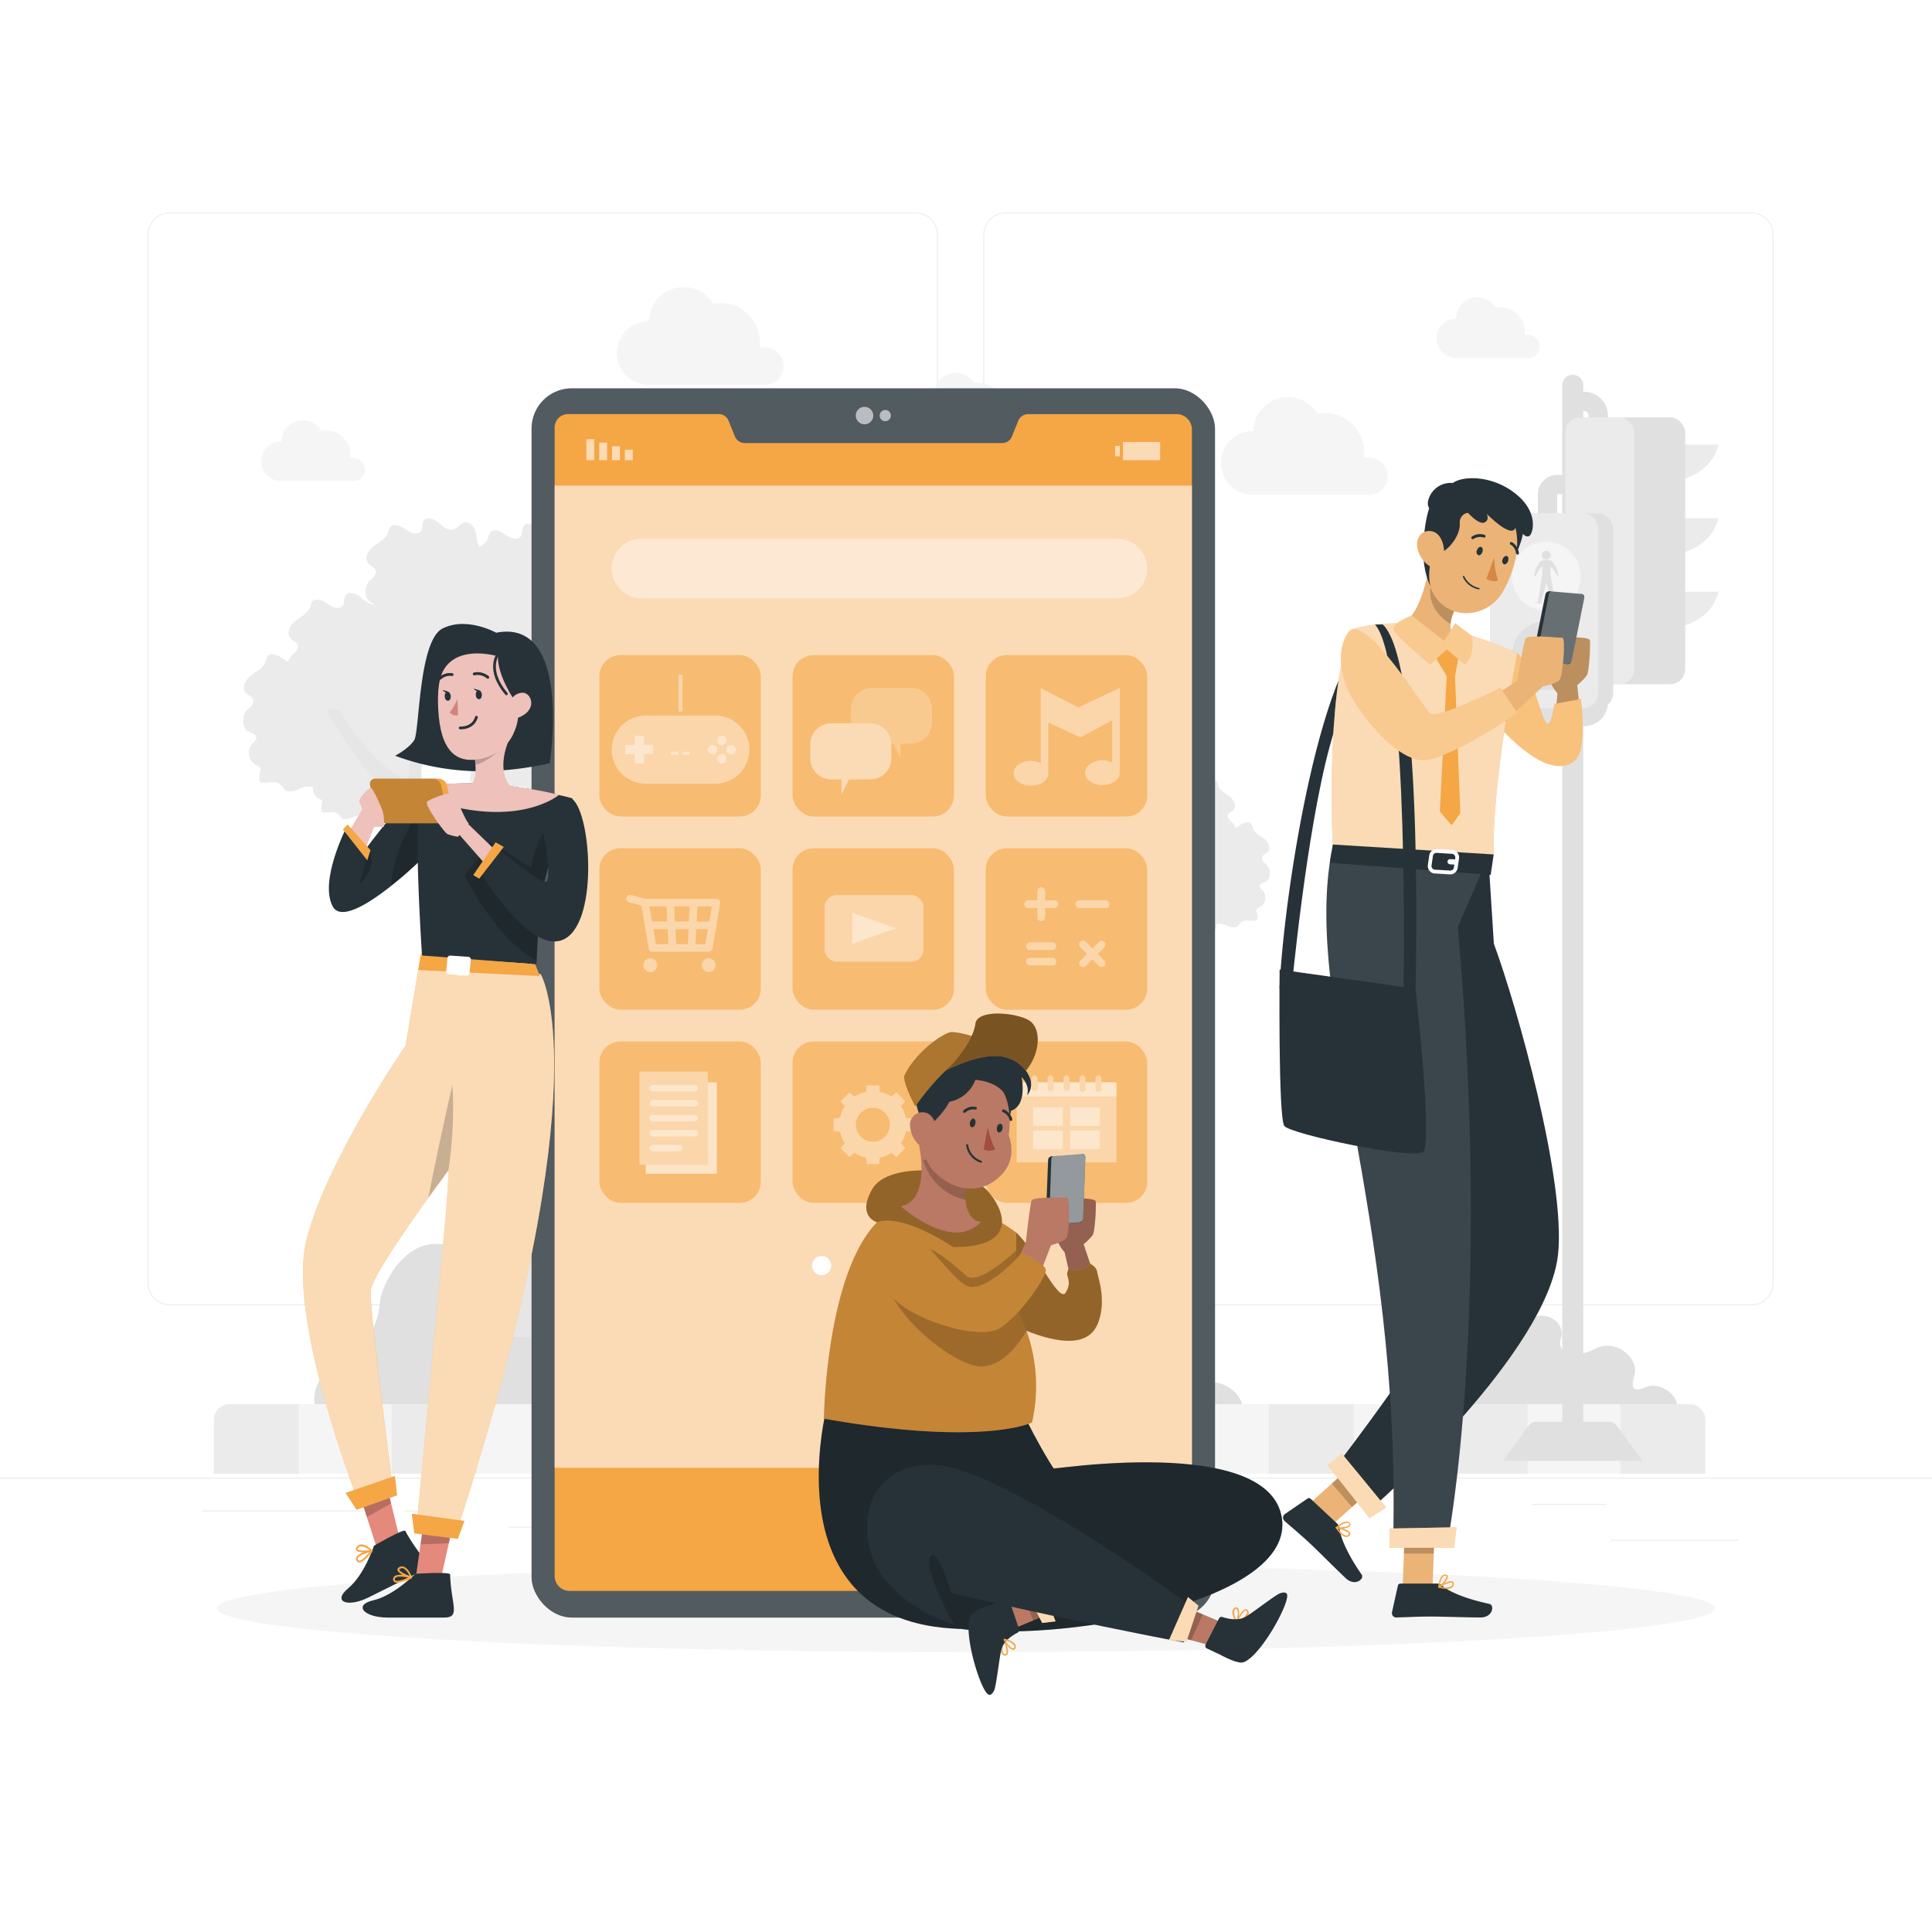 <svg class="animated" id="freepik_stories-mobile-user" xmlns="http://www.w3.org/2000/svg" viewBox="0 0 500 500" version="1.1" xmlns:xlink="http://www.w3.org/1999/xlink" xmlns:svgjs="http://svgjs.com/svgjs"><style>svg#freepik_stories-mobile-user:not(.animated) .animable {opacity: 0;}svg#freepik_stories-mobile-user.animated #freepik--background-complete--inject-94 {animation: 1s 1 forwards cubic-bezier(.36,-0.01,.5,1.38) slideLeft;animation-delay: 0s;}svg#freepik_stories-mobile-user.animated #freepik--Shadow--inject-94 {animation: 1s 1 forwards cubic-bezier(.36,-0.01,.5,1.38) lightSpeedLeft;animation-delay: 0s;}svg#freepik_stories-mobile-user.animated #freepik--Device--inject-94 {animation: 1s 1 forwards cubic-bezier(.36,-0.01,.5,1.38) slideUp;animation-delay: 0s;}svg#freepik_stories-mobile-user.animated #freepik--character-3--inject-94 {animation: 1s 1 forwards cubic-bezier(.36,-0.01,.5,1.38) fadeIn;animation-delay: 0s;}svg#freepik_stories-mobile-user.animated #freepik--character-1--inject-94 {animation: 1s 1 forwards cubic-bezier(.36,-0.01,.5,1.38) slideRight;animation-delay: 0s;}svg#freepik_stories-mobile-user.animated #freepik--character-2--inject-94 {animation: 1s 1 forwards cubic-bezier(.36,-0.01,.5,1.38) slideLeft;animation-delay: 0s;}            @keyframes slideLeft {                0% {                    opacity: 0;                    transform: translateX(-30px);                }                100% {                    opacity: 1;                    transform: translateX(0);                }            }                    @keyframes lightSpeedLeft {              from {                transform: translate3d(-50%, 0, 0) skewX(20deg);                opacity: 0;              }              60% {                transform: skewX(-10deg);                opacity: 1;              }              80% {                transform: skewX(2deg);              }              to {                opacity: 1;                transform: translate3d(0, 0, 0);              }            }                    @keyframes slideUp {                0% {                    opacity: 0;                    transform: translateY(30px);                }                100% {                    opacity: 1;                    transform: inherit;                }            }                    @keyframes fadeIn {                0% {                    opacity: 0;                }                100% {                    opacity: 1;                }            }                    @keyframes slideRight {                0% {                    opacity: 0;                    transform: translateX(30px);                }                100% {                    opacity: 1;                    transform: translateX(0);                }            }        </style><g id="freepik--background-complete--inject-94" class="animable" style="transform-origin: 250px 228.23px;"><rect y="382.4" width="500" height="0.25" style="fill: rgb(235, 235, 235); transform-origin: 250px 382.525px;" id="elegnd9xfkrx" class="animable"></rect><rect x="416.78" y="398.49" width="33.12" height="0.25" style="fill: rgb(235, 235, 235); transform-origin: 433.34px 398.615px;" id="elrvlbkm7f0a" class="animable"></rect><rect x="322.53" y="401.21" width="8.69" height="0.25" style="fill: rgb(235, 235, 235); transform-origin: 326.875px 401.335px;" id="el75nnje59x4u" class="animable"></rect><rect x="396.59" y="389.21" width="19.19" height="0.25" style="fill: rgb(235, 235, 235); transform-origin: 406.185px 389.335px;" id="eldlo7a7tcyjn" class="animable"></rect><rect x="52.46" y="390.89" width="43.19" height="0.25" style="fill: rgb(235, 235, 235); transform-origin: 74.055px 391.015px;" id="el1jjk23ovc6f" class="animable"></rect><rect x="104.56" y="390.89" width="6.33" height="0.25" style="fill: rgb(235, 235, 235); transform-origin: 107.725px 391.015px;" id="el1v5xggbowb3" class="animable"></rect><rect x="131.47" y="395.11" width="93.68" height="0.25" style="fill: rgb(235, 235, 235); transform-origin: 178.31px 395.235px;" id="elexxel9831kr" class="animable"></rect><path d="M237,337.8H43.91a5.71,5.71,0,0,1-5.7-5.71V60.66A5.71,5.71,0,0,1,43.91,55H237a5.71,5.71,0,0,1,5.71,5.71V332.09A5.71,5.71,0,0,1,237,337.8ZM43.91,55.2a5.46,5.46,0,0,0-5.45,5.46V332.09a5.46,5.46,0,0,0,5.45,5.46H237a5.47,5.47,0,0,0,5.46-5.46V60.66A5.47,5.47,0,0,0,237,55.2Z" style="fill: rgb(235, 235, 235); transform-origin: 140.46px 196.4px;" id="elqn8higlryzh" class="animable"></path><path d="M453.31,337.8H260.21a5.72,5.72,0,0,1-5.71-5.71V60.66A5.72,5.72,0,0,1,260.21,55h193.1A5.71,5.71,0,0,1,459,60.66V332.09A5.71,5.71,0,0,1,453.31,337.8ZM260.21,55.2a5.47,5.47,0,0,0-5.46,5.46V332.09a5.47,5.47,0,0,0,5.46,5.46h193.1a5.47,5.47,0,0,0,5.46-5.46V60.66a5.47,5.47,0,0,0-5.46-5.46Z" style="fill: rgb(235, 235, 235); transform-origin: 356.75px 196.4px;" id="el83r61w16k3i" class="animable"></path><path d="M241.74,367.88s-2.8-9.36,2.85-11.22,9-6.24,8.82-11.19,5.76-9.77,10.22-5.13,3.87-3.57,9.82-5.56,11,2.84,9.36,7.26,4.24,7.19,11.27,3.43,14.77,3.08,13.28,8.43-.27,6,4.18,4.17,12.4,3.27,9.62,9.81S241.74,367.88,241.74,367.88Z" style="fill: rgb(224, 224, 224); transform-origin: 281.391px 352.553px;" id="elxkkcodvuuj" class="animable"></path><path d="M372.07,366.54s-2.17-7.27,2.21-8.71,7-4.85,6.85-8.69,4.47-7.58,7.93-4,3-2.77,7.62-4.32,8.54,2.21,7.27,5.64,3.3,5.58,8.75,2.66,11.46,2.39,10.31,6.55-.21,4.62,3.24,3.23,9.63,2.54,7.47,7.62S372.07,366.54,372.07,366.54Z" style="fill: rgb(224, 224, 224); transform-origin: 402.85px 354.622px;" id="elcfwam67fiv" class="animable"></path><path d="M83.51,367.4c-5-5-.5-13.5,4.5-14.5s10-9.8,10.26-15.4,9.24-22.83,23.24-12.19,9.75,1.57,19.87-1.42S157.9,329.5,153.45,336c0,0,10.18-2.55,14.37,6.95s0,15.4,0,15.4,19.13-.56,17.41,11.27S83.51,367.4,83.51,367.4Z" style="fill: rgb(224, 224, 224); transform-origin: 133.335px 348.134px;" id="ellnt7ph28onk" class="animable"></path><path d="M441.34,367.7v13.7h-386V367.7a4.08,4.08,0,0,1,4-4.3H437.3A4.08,4.08,0,0,1,441.34,367.7Z" style="fill: rgb(235, 235, 235); transform-origin: 248.34px 372.4px;" id="elkav8zt8thr" class="animable"></path><rect x="77.34" y="363.4" width="24" height="18" style="fill: rgb(245, 245, 245); transform-origin: 89.34px 372.4px;" id="elvh2w80jesfk" class="animable"></rect><rect x="123.34" y="363.4" width="23" height="18" style="fill: rgb(245, 245, 245); transform-origin: 134.84px 372.4px;" id="elhtbf9q3xj15" class="animable"></rect><rect x="168.34" y="363.4" width="24" height="18" style="fill: rgb(245, 245, 245); transform-origin: 180.34px 372.4px;" id="elhsg1byp4w55" class="animable"></rect><rect x="214.34" y="363.4" width="23" height="18" style="fill: rgb(245, 245, 245); transform-origin: 225.84px 372.4px;" id="elsd31i7ekky" class="animable"></rect><rect x="259.34" y="363.4" width="23" height="18" style="fill: rgb(245, 245, 245); transform-origin: 270.84px 372.4px;" id="elaldkgsrfvr7" class="animable"></rect><rect x="304.34" y="363.4" width="24" height="18" style="fill: rgb(245, 245, 245); transform-origin: 316.34px 372.4px;" id="elkroebcm6j7i" class="animable"></rect><rect x="350.34" y="363.4" width="23" height="18" style="fill: rgb(245, 245, 245); transform-origin: 361.84px 372.4px;" id="elten3urn13fj" class="animable"></rect><rect x="395.34" y="363.4" width="24" height="18" style="fill: rgb(245, 245, 245); transform-origin: 407.34px 372.4px;" id="el0iogr6ycw4i" class="animable"></rect><path d="M202.81,94.75a4.84,4.84,0,0,0-6.22-4.63,10.21,10.21,0,0,0-10.12-11.71,10.71,10.71,0,0,0-1.89.17A8.94,8.94,0,0,0,168,83.1h-.15a8.24,8.24,0,0,0,0,16.48h30.25A4.82,4.82,0,0,0,202.81,94.75Z" style="fill: rgb(245, 245, 245); transform-origin: 181.21px 86.931px;" id="eli7y4a63akz" class="animable"></path><path d="M359.16,123.23a4.83,4.83,0,0,0-4.83-4.83,4.92,4.92,0,0,0-1.39.2,10.21,10.21,0,0,0-10.12-11.71,10.6,10.6,0,0,0-1.88.17,8.94,8.94,0,0,0-16.58,4.52h-.15a8.24,8.24,0,1,0,0,16.48h30.26A4.82,4.82,0,0,0,359.16,123.23Z" style="fill: rgb(245, 245, 245); transform-origin: 337.565px 115.411px;" id="elogcvoixxcgb" class="animable"></path><path d="M263.42,109.22a3,3,0,0,0-3.87-2.88,7,7,0,0,0,.07-.92,6.36,6.36,0,0,0-6.36-6.36,6.45,6.45,0,0,0-1.17.11A5.56,5.56,0,0,0,241.78,102h-.09a5.12,5.12,0,1,0,0,10.24H260.5A3,3,0,0,0,263.42,109.22Z" style="fill: rgb(245, 245, 245); transform-origin: 249.995px 104.37px;" id="elut447tizi2" class="animable"></path><path d="M398.46,89.67a3,3,0,0,0-3.86-2.88,7,7,0,0,0,.06-.92,6.36,6.36,0,0,0-6.36-6.36,6.45,6.45,0,0,0-1.17.11,5.55,5.55,0,0,0-10.3,2.81h-.1a5.13,5.13,0,0,0,0,10.25h18.81A3,3,0,0,0,398.46,89.67Z" style="fill: rgb(245, 245, 245); transform-origin: 385.143px 84.81px;" id="elj3yjzyheg1g" class="animable"></path><path d="M94.47,121.5a3,3,0,0,0-3-3,3,3,0,0,0-.86.12,7,7,0,0,0,.06-.92,6.36,6.36,0,0,0-6.36-6.36,6.45,6.45,0,0,0-1.17.11,5.55,5.55,0,0,0-10.3,2.81h-.1a5.12,5.12,0,1,0,0,10.24H91.55A3,3,0,0,0,94.47,121.5Z" style="fill: rgb(245, 245, 245); transform-origin: 81.045px 116.635px;" id="el7pbhg4ostau" class="animable"></path><path d="M174.29,207.13a9.2,9.2,0,0,0,.28-1.88c.23-3.89,4-3.27,7.11-3.8,2.47-.41-4.07-6.66.91-8.67A4.38,4.38,0,0,0,185,191.1a2.83,2.83,0,0,0-1.09-3.45,6.75,6.75,0,0,0-3.78-1c-.81-1-.15-2.47.63-3.48s1.75-2.16,1.45-3.4c-.45-1.88-3.07-1.95-5-1.58-.7-1.14-.68-2.56-1-3.85s-1.37-2.64-2.69-2.48-2,1.56-3.24,1.85c-1.42.33-2.65-.92-3.76-1.87s-3.07-1.53-3.83-.29c-.46.75-.19,1.78-.67,2.52-.82,1.26-2.79.48-4-.42s-3.16-1.72-4-.47a5.31,5.31,0,0,0-.47,1.3c-.58,1.67-2.38,2.5-3.78,3.56s-2.51,3.19-1.32,4.49c.58.65,1.61.91,1.9,1.73.36,1-.68,1.93-1.51,2.64-1.38,1.17-1.63,4.67.19,5.63.77.4,1.89.53,2.08,1.37s-.6,1.34-1.11,1.92a3.62,3.62,0,0,0,1.11,5.39c.43.21,1,.38,1.13.83a1.71,1.71,0,0,1-.1,1,5.35,5.35,0,0,0-.18,1.95.72.72,0,0,0,.82.78c2.63.11,3.89-.82,5.5,1.47a1.7,1.7,0,0,0,.55.58,1.6,1.6,0,0,0,.72.18c1.81.15,3-1,4.64-1.19,2.29-.29,2.78.89,4.8,1.84C172.15,210.21,173.69,209.29,174.29,207.13Z" style="fill: rgb(235, 235, 235); transform-origin: 166.472px 190.136px;" id="elvqbj83oioid" class="animable"></path><path d="M144,203.86a8.53,8.53,0,0,0,.29-1.88c.23-3.89,3.95-3.27,7.11-3.8,2.47-.42-4.07-6.66.91-8.67a4.43,4.43,0,0,0,2.41-1.68,2.83,2.83,0,0,0-1.09-3.45,6.67,6.67,0,0,0-3.78-.95c-.81-1-.15-2.47.63-3.48s1.75-2.16,1.45-3.4c-.45-1.88-3.07-2-5-1.59-.7-1.13-.69-2.55-1-3.84s-1.36-2.64-2.69-2.48-2,1.56-3.23,1.85c-1.42.33-2.65-.93-3.76-1.87s-3.07-1.53-3.83-.29c-.46.75-.19,1.78-.67,2.51-.82,1.27-2.79.49-4-.41s-3.16-1.72-4-.47a5.19,5.19,0,0,0-.48,1.3c-.57,1.67-2.37,2.5-3.77,3.56s-2.51,3.19-1.33,4.49c.59.65,1.62.91,1.91,1.72.36,1-.68,1.94-1.51,2.65-1.38,1.17-1.63,4.67.19,5.63.77.4,1.89.53,2.07,1.37s-.59,1.34-1.1,1.92a3.61,3.61,0,0,0,1.11,5.39c.43.21,1,.38,1.13.83a1.71,1.71,0,0,1-.1,1,5.35,5.35,0,0,0-.18,1.95.72.72,0,0,0,.82.78c2.63.11,3.89-.82,5.5,1.47a1.7,1.7,0,0,0,.55.58,1.6,1.6,0,0,0,.72.18c1.81.15,3-1,4.64-1.19,2.29-.29,2.78.89,4.79,1.84C141.88,206.94,143.42,206,144,203.86Z" style="fill: rgb(235, 235, 235); transform-origin: 136.197px 186.898px;" id="elm4hgavy8b9k" class="animable"></path><path d="M141.1,184.58a9.2,9.2,0,0,0,.28-1.87c.23-3.9,4-3.28,7.11-3.81,2.47-.41-4.07-6.66.91-8.67a4.38,4.38,0,0,0,2.41-1.67,2.84,2.84,0,0,0-1.09-3.46,6.73,6.73,0,0,0-3.78-.95c-.81-1-.15-2.47.64-3.48s1.74-2.16,1.45-3.4c-.45-1.88-3.08-2-5-1.58-.7-1.14-.68-2.56-1-3.85s-1.37-2.64-2.69-2.48-2,1.56-3.24,1.85c-1.42.33-2.65-.92-3.76-1.87s-3.06-1.53-3.83-.28c-.46.74-.19,1.77-.66,2.51-.83,1.26-2.79.48-4-.42s-3.16-1.72-4-.47a5.38,5.38,0,0,0-.47,1.31c-.58,1.66-2.38,2.49-3.78,3.55s-2.51,3.19-1.32,4.5c.58.64,1.61.9,1.9,1.72.36,1-.68,1.94-1.51,2.64-1.37,1.17-1.62,4.67.2,5.63.76.4,1.88.53,2.07,1.37s-.6,1.34-1.11,1.92a3.63,3.63,0,0,0,1.11,5.39c.44.21,1,.38,1.14.84a1.78,1.78,0,0,1-.11,1,5.16,5.16,0,0,0-.17,1.95.9.9,0,0,0,.23.62,1,1,0,0,0,.58.16c2.63.12,3.9-.82,5.5,1.47a1.91,1.91,0,0,0,.55.58,1.63,1.63,0,0,0,.72.18c1.81.15,3-1,4.64-1.19,2.29-.29,2.78.89,4.8,1.84C139,187.67,140.5,186.75,141.1,184.58Z" style="fill: rgb(235, 235, 235); transform-origin: 133.297px 167.624px;" id="el7pge0stnb7s" class="animable"></path><path d="M121.16,194.19a9.42,9.42,0,0,0,.28-1.88c.23-3.9,4-3.28,7.11-3.81,2.47-.41-4.07-6.65.91-8.67a4.37,4.37,0,0,0,2.41-1.67,2.84,2.84,0,0,0-1.09-3.46,6.75,6.75,0,0,0-3.78-.95c-.81-1-.15-2.47.63-3.48s1.75-2.16,1.46-3.4c-.45-1.88-3.08-2-5-1.58-.7-1.14-.68-2.56-1-3.85s-1.37-2.64-2.69-2.48-2,1.56-3.24,1.85c-1.42.34-2.65-.92-3.76-1.86s-3.06-1.53-3.83-.29c-.46.74-.19,1.78-.66,2.51-.83,1.27-2.79.48-4-.42s-3.16-1.71-4-.47a5.38,5.38,0,0,0-.47,1.31c-.58,1.66-2.38,2.49-3.78,3.56s-2.51,3.19-1.32,4.49c.58.64,1.61.9,1.9,1.72.36,1-.68,1.94-1.51,2.64-1.38,1.17-1.63,4.68.2,5.63.76.41,1.88.53,2.07,1.37s-.6,1.34-1.11,1.92A3.63,3.63,0,0,0,98,188.31c.44.21,1,.38,1.13.84a1.72,1.72,0,0,1-.1,1,5.12,5.12,0,0,0-.17,2,.89.89,0,0,0,.23.61,1,1,0,0,0,.58.16c2.63.12,3.9-.81,5.5,1.47a1.94,1.94,0,0,0,.55.59,1.74,1.74,0,0,0,.72.18c1.81.15,3-1,4.64-1.19,2.29-.29,2.78.89,4.8,1.84C119,197.27,120.56,196.35,121.16,194.19Z" style="fill: rgb(235, 235, 235); transform-origin: 113.353px 177.237px;" id="eltxojksmf0ko" class="animable"></path><path d="M101,189.75a8.53,8.53,0,0,0,.29-1.88c.23-3.89,3.95-3.27,7.11-3.8,2.47-.42-4.07-6.66.91-8.67a4.37,4.37,0,0,0,2.4-1.68,2.81,2.81,0,0,0-1.08-3.45,6.67,6.67,0,0,0-3.78-1c-.82-1-.16-2.48.63-3.48s1.75-2.16,1.45-3.41c-.45-1.87-3.07-1.94-5-1.58-.7-1.13-.69-2.55-1-3.84s-1.36-2.64-2.69-2.48-2,1.56-3.23,1.85c-1.42.33-2.65-.93-3.76-1.87s-3.07-1.53-3.84-.29c-.46.75-.18,1.78-.66,2.51-.83,1.27-2.79.48-4-.41s-3.16-1.72-4-.47a5.19,5.19,0,0,0-.48,1.3c-.57,1.67-2.37,2.49-3.77,3.56S74,163.9,75.15,165.2c.59.64,1.62.91,1.91,1.72.36,1-.69,1.94-1.51,2.65-1.38,1.17-1.63,4.67.19,5.63.77.4,1.89.53,2.07,1.37s-.59,1.34-1.1,1.92a3.61,3.61,0,0,0,1.11,5.39c.43.2,1,.38,1.13.83a1.71,1.71,0,0,1-.1,1,5.35,5.35,0,0,0-.18,2,.72.72,0,0,0,.82.78c2.62.11,3.89-.82,5.5,1.47a1.77,1.77,0,0,0,.54.58,1.67,1.67,0,0,0,.73.18c1.81.15,3-1,4.64-1.19,2.29-.29,2.78.89,4.79,1.84C98.87,192.83,100.41,191.91,101,189.75Z" style="fill: rgb(235, 235, 235); transform-origin: 93.186px 172.772px;" id="el409ooidg2oo" class="animable"></path><path d="M100.74,211.31a7.1,7.1,0,0,0,.22-1.48c.19-3.07,3.11-2.58,5.6-3,2-.32-3.2-5.24.72-6.82a3.47,3.47,0,0,0,1.89-1.32,2.21,2.21,0,0,0-.85-2.72,5.28,5.28,0,0,0-3-.75c-.64-.78-.12-1.95.5-2.74s1.38-1.7,1.14-2.68c-.35-1.48-2.42-1.53-3.91-1.25a10.86,10.86,0,0,1-.81-3c-.27-1-1.08-2.08-2.12-2S98.56,184.8,97.6,185c-1.12.26-2.09-.73-3-1.47s-2.41-1.2-3-.23c-.37.59-.15,1.4-.53,2-.65,1-2.19.38-3.15-.33s-2.49-1.35-3.17-.37a4.69,4.69,0,0,0-.37,1c-.45,1.31-1.87,2-3,2.8s-2,2.51-1,3.54c.46.5,1.27.71,1.5,1.35.28.81-.54,1.53-1.19,2.09-1.09.92-1.28,3.68.15,4.43.6.32,1.48.41,1.63,1.08s-.47,1-.87,1.51a2.85,2.85,0,0,0,.87,4.24c.35.17.77.3.9.66a1.31,1.31,0,0,1-.09.8,4.43,4.43,0,0,0-.13,1.54.68.68,0,0,0,.18.48.82.82,0,0,0,.46.13c2.07.09,3.07-.64,4.33,1.16a1.57,1.57,0,0,0,.43.46,1.37,1.37,0,0,0,.57.14c1.42.12,2.35-.77,3.65-.94,1.81-.23,2.19.7,3.78,1.45C99.06,213.74,100.27,213,100.74,211.31Z" style="fill: rgb(235, 235, 235); transform-origin: 94.581px 197.937px;" id="elxptfi2yamfg" class="animable"></path><path d="M89.45,203.86a9.2,9.2,0,0,0,.28-1.88c.23-3.89,4-3.27,7.11-3.8,2.48-.42-4.07-6.66.91-8.67a4.4,4.4,0,0,0,2.41-1.68,2.83,2.83,0,0,0-1.09-3.45,6.65,6.65,0,0,0-3.78-.95c-.81-1-.15-2.47.64-3.48s1.75-2.16,1.45-3.4c-.45-1.88-3.08-2-5-1.59-.71-1.13-.69-2.55-1-3.84s-1.37-2.64-2.69-2.48-2,1.56-3.23,1.85c-1.43.33-2.66-.93-3.77-1.87s-3.06-1.53-3.83-.29c-.46.75-.19,1.78-.66,2.51-.83,1.27-2.79.49-4-.41s-3.16-1.72-4-.47a5.17,5.17,0,0,0-.47,1.3c-.58,1.67-2.38,2.5-3.78,3.56s-2.51,3.19-1.32,4.49c.58.65,1.61.91,1.9,1.72.36,1-.68,1.94-1.51,2.65-1.37,1.17-1.62,4.67.2,5.63.76.4,1.88.53,2.07,1.37s-.6,1.34-1.11,1.92A3.63,3.63,0,0,0,66.26,198c.44.21,1,.38,1.14.83a1.72,1.72,0,0,1-.11,1,5.14,5.14,0,0,0-.17,1.95.87.87,0,0,0,.23.61.92.92,0,0,0,.58.17c2.63.11,3.9-.82,5.5,1.47a1.91,1.91,0,0,0,.55.58,1.63,1.63,0,0,0,.72.18c1.81.15,3-1,4.64-1.19,2.29-.29,2.78.89,4.8,1.84C87.31,206.94,88.85,206,89.45,203.86Z" style="fill: rgb(235, 235, 235); transform-origin: 81.647px 186.899px;" id="elsklvsf8559s" class="animable"></path><path d="M121.16,170.47a9.2,9.2,0,0,0,.28-1.88c.23-3.89,4-3.27,7.11-3.8,2.47-.41-4.07-6.66.91-8.67a4.38,4.38,0,0,0,2.41-1.68,2.83,2.83,0,0,0-1.09-3.45,6.75,6.75,0,0,0-3.78-1c-.81-1-.15-2.47.63-3.48s1.75-2.16,1.46-3.4c-.45-1.88-3.08-1.95-5-1.58-.7-1.14-.68-2.56-1-3.85s-1.37-2.64-2.69-2.48-2,1.56-3.24,1.85c-1.42.33-2.65-.92-3.76-1.87s-3.06-1.53-3.83-.29c-.46.75-.19,1.78-.66,2.52-.83,1.26-2.79.48-4-.42s-3.16-1.72-4-.47a5.31,5.31,0,0,0-.47,1.3c-.58,1.67-2.38,2.5-3.78,3.56s-2.51,3.19-1.32,4.49c.58.65,1.61.91,1.9,1.73.36,1-.68,1.94-1.51,2.64-1.38,1.17-1.63,4.67.2,5.63.76.4,1.88.53,2.07,1.37s-.6,1.34-1.11,1.92A3.63,3.63,0,0,0,98,164.6c.44.21,1,.38,1.13.84a1.69,1.69,0,0,1-.1,1,5.14,5.14,0,0,0-.17,2,.85.85,0,0,0,.23.61.92.92,0,0,0,.58.17c2.63.11,3.9-.82,5.5,1.47a1.8,1.8,0,0,0,.55.58,1.6,1.6,0,0,0,.72.18c1.81.15,3-1,4.64-1.19,2.29-.29,2.78.89,4.8,1.84C119,173.56,120.56,172.64,121.16,170.47Z" style="fill: rgb(235, 235, 235); transform-origin: 113.353px 153.496px;" id="el6oec07le267" class="animable"></path><path d="M147.05,171.8a9.31,9.31,0,0,0,.28-1.88c.23-3.9,3.95-3.28,7.11-3.81,2.47-.41-4.07-6.65.91-8.67a4.37,4.37,0,0,0,2.41-1.67,2.85,2.85,0,0,0-1.09-3.46,6.66,6.66,0,0,0-3.78-.94c-.81-1-.15-2.48.63-3.49s1.75-2.16,1.46-3.4c-.45-1.88-3.08-1.95-5-1.58-.7-1.14-.68-2.55-1-3.84s-1.37-2.65-2.69-2.49-2,1.56-3.24,1.85c-1.42.34-2.65-.92-3.76-1.86s-3.06-1.53-3.83-.29c-.46.74-.19,1.78-.66,2.51-.83,1.27-2.79.48-4-.42s-3.16-1.71-4-.46a5.17,5.17,0,0,0-.47,1.3c-.58,1.66-2.38,2.49-3.78,3.56S120,146,121.2,147.25c.58.64,1.61.9,1.9,1.72.36,1-.68,1.94-1.51,2.64-1.38,1.17-1.63,4.68.19,5.64.77.4,1.89.52,2.08,1.36s-.6,1.34-1.11,1.93a3.62,3.62,0,0,0,1.11,5.38c.44.21,1,.38,1.13.84a1.72,1.72,0,0,1-.1,1,5.12,5.12,0,0,0-.17,1.95.89.89,0,0,0,.23.61,1,1,0,0,0,.58.16c2.63.12,3.9-.81,5.5,1.48a2,2,0,0,0,.55.58,1.74,1.74,0,0,0,.72.18c1.81.15,3-1,4.64-1.19,2.29-.29,2.78.89,4.8,1.84C144.91,174.88,146.45,174,147.05,171.8Z" style="fill: rgb(235, 235, 235); transform-origin: 139.227px 154.845px;" id="elk99x3degf5r" class="animable"></path><path d="M162.77,182.39a9.17,9.17,0,0,0,.29-1.88c.23-3.89,3.95-3.27,7.11-3.8,2.47-.41-4.07-6.66.91-8.67a4.36,4.36,0,0,0,2.4-1.68,2.81,2.81,0,0,0-1.08-3.45,6.75,6.75,0,0,0-3.78-.95c-.82-1-.16-2.47.63-3.48s1.75-2.16,1.45-3.4c-.45-1.88-3.07-2-5-1.59-.7-1.13-.69-2.55-1-3.84s-1.36-2.64-2.69-2.48-2,1.56-3.23,1.85c-1.42.33-2.65-.92-3.77-1.87s-3.06-1.53-3.83-.29c-.46.75-.18,1.78-.66,2.51-.83,1.27-2.79.49-4-.41s-3.16-1.72-4-.47a5.31,5.31,0,0,0-.47,1.3c-.57,1.67-2.37,2.5-3.77,3.56s-2.51,3.19-1.33,4.49c.59.65,1.62.91,1.91,1.72.36,1-.69,1.94-1.51,2.65-1.38,1.17-1.63,4.67.19,5.63.76.4,1.89.53,2.07,1.37s-.59,1.34-1.1,1.92a3.62,3.62,0,0,0,1.1,5.39c.44.21,1,.38,1.14.83a1.71,1.71,0,0,1-.1,1,5.35,5.35,0,0,0-.18,1.95.86.86,0,0,0,.24.61.89.89,0,0,0,.58.17c2.62.11,3.89-.82,5.5,1.47a1.77,1.77,0,0,0,.54.58,1.67,1.67,0,0,0,.73.18c1.81.15,3-1,4.64-1.19,2.29-.29,2.77.89,4.79,1.84C160.64,185.47,162.18,184.55,162.77,182.39Z" style="fill: rgb(235, 235, 235); transform-origin: 154.971px 165.428px;" id="elxhvgbn10g7" class="animable"></path><path d="M158,195.78s-6.58,9.3-8.85,12.25S135.55,229.35,134,241.5c-.16,1.29-.33,2.41-.48,3.38,4.87,32.2,4.11,91.1,3.94,101.18H122c-.14-11.37-1.45-115.31-1.94-118.48-.51-3.36-7-16.15-16.95-21.4s-18.6-22.64-18.6-22.64H87.7S93.6,194.2,102,200.09a31.55,31.55,0,0,0,3.78,2.24,53.35,53.35,0,0,1,3.33-18.79l1.72,1.58c-2.32,9.5-2,15.58-1.31,19.07a34.23,34.23,0,0,1,8.67,5.81c8.71-11.32,13.6-37.21,13.6-37.21L134,174a130.75,130.75,0,0,1-2.88,15.88c-1.63,6.7-6.43,19.31-8.66,25A59,59,0,0,1,129,227.27a5.19,5.19,0,0,1,.84-1c5.67-5.12,16.33-29.34,16.33-29.34,2.58-5.63-1.36-20.41-1.36-20.41h3l1.33,12.92,7.48-8.16L158,182.4l-7.94,10.21L146,205.54l10.65-11.8Z" style="fill: rgb(230, 230, 230); transform-origin: 121.255px 259.425px;" id="elpnrgg2tp5rk" class="animable"></path><path d="M243.2,241.81a7.43,7.43,0,0,1-.21-1.44c-.18-3-3-2.51-5.46-2.92-1.9-.32,3.12-5.11-.7-6.65a3.33,3.33,0,0,1-1.84-1.29,2.17,2.17,0,0,1,.83-2.65,5.19,5.19,0,0,1,2.9-.73c.62-.75.12-1.89-.49-2.67s-1.34-1.65-1.11-2.61c.34-1.44,2.36-1.49,3.81-1.21a10.37,10.37,0,0,0,.79-2.95c.26-1,1.05-2,2.07-1.91s1.54,1.2,2.48,1.42c1.09.26,2-.7,2.89-1.43s2.35-1.17,2.94-.22c.35.57.14,1.37.5,1.93.64,1,2.14.37,3.08-.32s2.42-1.32,3.08-.36a3.72,3.72,0,0,1,.36,1c.45,1.28,1.83,1.91,2.9,2.73S264,222,263,223c-.45.49-1.24.69-1.46,1.32s.52,1.48,1.15,2c1.06.9,1.25,3.59-.14,4.33-.59.3-1.45.4-1.59,1s.45,1,.84,1.47a2.76,2.76,0,0,1-.85,4.13c-.33.16-.74.3-.87.65a1.32,1.32,0,0,0,.08.78,3.94,3.94,0,0,1,.14,1.49.7.7,0,0,1-.18.47.77.77,0,0,1-.45.13c-2,.09-3-.63-4.22,1.13a1.36,1.36,0,0,1-.42.44,1.15,1.15,0,0,1-.55.14c-1.39.12-2.3-.75-3.56-.91-1.76-.22-2.13.68-3.68,1.41C244.84,244.18,243.66,243.47,243.2,241.81Z" style="fill: rgb(235, 235, 235); transform-origin: 249.183px 228.793px;" id="eltabon4llxhb" class="animable"></path><path d="M266.43,239.3a6.7,6.7,0,0,1-.22-1.44c-.18-3-3-2.51-5.46-2.92-1.89-.32,3.13-5.11-.69-6.65a3.36,3.36,0,0,1-1.85-1.29,2.18,2.18,0,0,1,.83-2.65,5.2,5.2,0,0,1,2.91-.73c.62-.75.11-1.89-.49-2.67s-1.34-1.65-1.11-2.61c.34-1.44,2.36-1.49,3.81-1.21a10.37,10.37,0,0,0,.79-2.95c.26-1,1.05-2,2.06-1.9s1.54,1.19,2.48,1.41,2-.7,2.89-1.43,2.35-1.17,2.94-.22c.35.57.14,1.37.51,1.93.63,1,2.14.37,3.08-.32s2.42-1.32,3.08-.36a4.1,4.1,0,0,1,.36,1c.44,1.28,1.82,1.91,2.9,2.73s1.92,2.45,1,3.45c-.45.49-1.23.69-1.46,1.32-.28.78.53,1.48,1.16,2,1.06.9,1.25,3.59-.15,4.33-.58.31-1.44.4-1.59,1.05s.46,1,.85,1.47a2.77,2.77,0,0,1-.85,4.13c-.33.16-.75.3-.87.65a1.32,1.32,0,0,0,.08.78,3.94,3.94,0,0,1,.13,1.49.66.66,0,0,1-.18.47.74.74,0,0,1-.44.13c-2,.09-3-.63-4.22,1.13a1.36,1.36,0,0,1-.42.44,1.22,1.22,0,0,1-.56.14c-1.38.12-2.29-.75-3.56-.91-1.76-.22-2.13.68-3.68,1.41C268.07,241.67,266.89,241,266.43,239.3Z" style="fill: rgb(235, 235, 235); transform-origin: 272.423px 226.292px;" id="eldewfbbk8dle" class="animable"></path><path d="M268.67,224.51a6.7,6.7,0,0,1-.22-1.44c-.18-3-3-2.52-5.46-2.92-1.89-.32,3.13-5.11-.7-6.65a3.33,3.33,0,0,1-1.84-1.29,2.18,2.18,0,0,1,.83-2.65,5.19,5.19,0,0,1,2.9-.73c.63-.75.12-1.9-.48-2.67s-1.34-1.65-1.12-2.61c.35-1.44,2.36-1.49,3.82-1.21a10.37,10.37,0,0,0,.79-3c.26-1,1.05-2,2.06-1.91s1.54,1.2,2.48,1.42,2-.7,2.89-1.43,2.35-1.17,2.94-.22c.35.57.14,1.37.51,1.93.63,1,2.14.37,3.07-.32s2.43-1.32,3.09-.36a4.1,4.1,0,0,1,.36,1c.44,1.27,1.82,1.91,2.9,2.73s1.92,2.45,1,3.44c-.45.5-1.24.7-1.46,1.33-.28.78.52,1.48,1.16,2,1.06.9,1.25,3.59-.15,4.33-.59.3-1.45.4-1.59,1.05s.46,1,.85,1.47a2.77,2.77,0,0,1-.85,4.13c-.34.16-.75.29-.87.64a1.35,1.35,0,0,0,.08.79,4.15,4.15,0,0,1,.13,1.49.66.66,0,0,1-.18.47.76.76,0,0,1-.44.13c-2,.09-3-.63-4.22,1.13a1.47,1.47,0,0,1-.42.44,1.22,1.22,0,0,1-.56.14c-1.39.12-2.29-.75-3.56-.91-1.76-.22-2.13.68-3.68,1.41C270.31,226.87,269.13,226.17,268.67,224.51Z" style="fill: rgb(235, 235, 235); transform-origin: 274.663px 211.463px;" id="elq493uz0hri" class="animable"></path><path d="M284,231.88a6.8,6.8,0,0,1-.22-1.44c-.18-3-3-2.52-5.46-2.92-1.89-.32,3.13-5.11-.7-6.66a3.32,3.32,0,0,1-1.84-1.28,2.18,2.18,0,0,1,.83-2.65,5.11,5.11,0,0,1,2.9-.73c.63-.76.12-1.9-.48-2.67s-1.35-1.66-1.12-2.61c.35-1.44,2.36-1.49,3.82-1.21a10.46,10.46,0,0,0,.79-3c.26-1,1-2,2.06-1.91s1.54,1.2,2.48,1.42c1.09.26,2-.71,2.89-1.43s2.35-1.17,2.94-.22c.35.57.14,1.36.51,1.92.63,1,2.14.37,3.07-.32s2.43-1.31,3.09-.35a4.1,4.1,0,0,1,.36,1c.44,1.27,1.82,1.91,2.89,2.73s1.93,2.44,1,3.44c-.45.5-1.24.69-1.46,1.32-.28.79.52,1.49,1.16,2,1.06.9,1.25,3.59-.15,4.32-.59.31-1.45.41-1.59,1s.46,1,.85,1.48a2.77,2.77,0,0,1-.85,4.13c-.34.16-.75.29-.87.64a1.32,1.32,0,0,0,.08.78,4.23,4.23,0,0,1,.13,1.5.66.66,0,0,1-.18.47.68.68,0,0,1-.44.12c-2,.09-3-.62-4.22,1.13a1.51,1.51,0,0,1-.42.45,1.36,1.36,0,0,1-.56.14c-1.39.11-2.29-.75-3.56-.91-1.76-.23-2.13.68-3.68,1.41C285.61,234.24,284.42,233.54,284,231.88Z" style="fill: rgb(235, 235, 235); transform-origin: 289.988px 218.826px;" id="el1okapf1igd7" class="animable"></path><path d="M299.43,228.47a6.61,6.61,0,0,1-.22-1.44c-.18-3-3-2.51-5.45-2.92-1.9-.31,3.12-5.1-.7-6.65a3.38,3.38,0,0,1-1.85-1.28,2.17,2.17,0,0,1,.84-2.65,5.07,5.07,0,0,1,2.9-.73c.62-.76.11-1.9-.49-2.67s-1.34-1.66-1.11-2.61c.34-1.45,2.36-1.5,3.81-1.22a10.37,10.37,0,0,0,.79-3c.26-1,1.05-2,2.06-1.9s1.55,1.2,2.48,1.42c1.09.25,2-.71,2.89-1.43s2.35-1.18,2.94-.23c.35.58.14,1.37.51,1.93.64,1,2.14.37,3.08-.32s2.42-1.31,3.08-.36a4.42,4.42,0,0,1,.36,1c.44,1.28,1.82,1.92,2.9,2.73s1.92,2.45,1,3.45c-.44.49-1.23.69-1.46,1.32-.27.78.53,1.49,1.16,2,1.06.9,1.25,3.58-.15,4.32-.58.31-1.44.4-1.59,1.05s.46,1,.85,1.47a2.78,2.78,0,0,1-.85,4.14c-.33.16-.75.29-.87.64a1.32,1.32,0,0,0,.08.78,4,4,0,0,1,.13,1.5.67.67,0,0,1-.18.47.73.73,0,0,1-.44.12c-2,.09-3-.62-4.22,1.13a1.05,1.05,0,0,1-1,.59c-1.38.11-2.29-.76-3.56-.92-1.75-.22-2.13.69-3.68,1.41C301.07,230.84,299.89,230.13,299.43,228.47Z" style="fill: rgb(235, 235, 235); transform-origin: 305.423px 215.427px;" id="el9aiay4z9z7" class="animable"></path><path d="M299.63,245a6,6,0,0,1-.17-1.13c-.14-2.35-2.39-2-4.3-2.3-1.49-.25,2.46-4-.55-5.24a2.62,2.62,0,0,1-1.45-1,1.72,1.72,0,0,1,.66-2.09,4.06,4.06,0,0,1,2.28-.57c.49-.6.09-1.49-.38-2.1s-1.06-1.31-.88-2.06c.27-1.13,1.86-1.17,3-.95a8.61,8.61,0,0,0,.62-2.33c.2-.77.82-1.59,1.62-1.5s1.22,1,2,1.12,1.61-.56,2.28-1.12,1.85-.93,2.31-.18c.28.45.11,1.08.4,1.52.5.76,1.69.29,2.43-.25s1.9-1,2.42-.29a3.12,3.12,0,0,1,.29.79c.35,1,1.43,1.51,2.28,2.15s1.52,1.93.8,2.71c-.35.39-1,.55-1.15,1s.41,1.18.91,1.6c.83.71,1,2.83-.12,3.4-.46.25-1.13.32-1.25.83s.36.81.67,1.16a2.19,2.19,0,0,1-.67,3.26c-.26.12-.59.23-.69.5a1,1,0,0,0,.07.62,3.3,3.3,0,0,1,.1,1.17.51.51,0,0,1-.14.37.53.53,0,0,1-.35.1c-1.59.07-2.35-.49-3.32.89a1,1,0,0,1-.33.35,1,1,0,0,1-.44.11c-1.09.09-1.81-.59-2.8-.72-1.39-.17-1.68.54-2.9,1.12C300.92,246.88,300,246.32,299.63,245Z" style="fill: rgb(235, 235, 235); transform-origin: 304.378px 234.768px;" id="elnnwufv9hba" class="animable"></path><path d="M308.3,239.3a6.7,6.7,0,0,1-.22-1.44c-.18-3-3-2.51-5.46-2.92-1.89-.32,3.13-5.11-.7-6.65a3.33,3.33,0,0,1-1.84-1.29,2.17,2.17,0,0,1,.83-2.65,5.19,5.19,0,0,1,2.9-.73c.63-.75.12-1.89-.48-2.67s-1.35-1.65-1.12-2.61c.35-1.44,2.36-1.49,3.82-1.21a10.71,10.71,0,0,0,.79-2.95c.26-1,1-2,2.06-1.9s1.54,1.19,2.48,1.41,2-.7,2.89-1.43,2.35-1.17,2.94-.22c.35.57.14,1.37.51,1.93.63,1,2.14.37,3.07-.32s2.43-1.32,3.08-.36a3.74,3.74,0,0,1,.37,1c.44,1.28,1.82,1.91,2.89,2.73s1.93,2.45,1,3.45c-.45.49-1.24.69-1.46,1.32-.28.78.52,1.48,1.16,2,1.05.9,1.25,3.59-.15,4.33-.59.31-1.45.4-1.59,1.05s.46,1,.85,1.47a2.78,2.78,0,0,1-.85,4.13c-.34.16-.75.3-.87.65a1.25,1.25,0,0,0,.08.78,4.15,4.15,0,0,1,.13,1.49.7.7,0,0,1-.18.47.76.76,0,0,1-.44.13c-2,.09-3-.63-4.22,1.13a1.47,1.47,0,0,1-.42.44,1.22,1.22,0,0,1-.56.14c-1.39.12-2.29-.75-3.56-.91-1.76-.22-2.13.68-3.68,1.41C309.93,241.67,308.75,241,308.3,239.3Z" style="fill: rgb(235, 235, 235); transform-origin: 314.285px 226.292px;" id="elx54uful3sgq" class="animable"></path><path d="M284,213.68a6.61,6.61,0,0,1-.22-1.44c-.18-3-3-2.51-5.46-2.92-1.89-.31,3.13-5.1-.7-6.65a3.37,3.37,0,0,1-1.84-1.28,2.19,2.19,0,0,1,.83-2.66,5.18,5.18,0,0,1,2.9-.72c.63-.76.12-1.9-.48-2.68s-1.35-1.65-1.12-2.61c.35-1.44,2.36-1.49,3.82-1.21a10.37,10.37,0,0,0,.79-2.95c.26-1,1-2,2.06-1.9s1.54,1.19,2.48,1.42c1.09.25,2-.71,2.89-1.43s2.35-1.18,2.94-.23c.35.57.14,1.37.51,1.93.63,1,2.14.37,3.07-.32s2.43-1.32,3.09-.36a4.42,4.42,0,0,1,.36,1c.44,1.28,1.82,1.91,2.89,2.73s1.93,2.45,1,3.45c-.45.49-1.24.69-1.46,1.32-.28.78.52,1.49,1.16,2,1.06.9,1.25,3.58-.15,4.32-.59.31-1.45.4-1.59,1s.46,1,.85,1.47a2.78,2.78,0,0,1-.85,4.14c-.34.16-.75.29-.87.64a1.32,1.32,0,0,0,.08.78,4.15,4.15,0,0,1,.13,1.49.64.64,0,0,1-.18.47.69.69,0,0,1-.44.13c-2,.09-3-.62-4.22,1.13a1.64,1.64,0,0,1-.42.45,1.35,1.35,0,0,1-.56.13c-1.39.12-2.29-.75-3.56-.91-1.76-.22-2.13.68-3.68,1.41C285.61,216.05,284.42,215.34,284,213.68Z" style="fill: rgb(235, 235, 235); transform-origin: 289.988px 200.662px;" id="eljhc8bpxhant" class="animable"></path><path d="M264.1,214.7a7.43,7.43,0,0,1-.21-1.44c-.18-3-3-2.52-5.46-2.92-1.9-.32,3.12-5.11-.7-6.65a3.33,3.33,0,0,1-1.84-1.29,2.16,2.16,0,0,1,.83-2.65,5.17,5.17,0,0,1,2.9-.73c.62-.76.12-1.9-.49-2.67s-1.34-1.66-1.11-2.61c.34-1.44,2.36-1.49,3.81-1.21a10.37,10.37,0,0,0,.79-2.95c.26-1,1.05-2,2.07-1.91s1.54,1.2,2.48,1.42,2-.71,2.89-1.43,2.35-1.17,2.93-.22c.36.57.15,1.36.51,1.93.64,1,2.14.37,3.08-.32s2.42-1.32,3.08-.36a3.72,3.72,0,0,1,.36,1c.45,1.27,1.83,1.91,2.9,2.73s1.93,2.45,1,3.44c-.45.5-1.24.7-1.46,1.32-.28.79.52,1.49,1.15,2,1.06.9,1.25,3.59-.14,4.32-.59.31-1.45.41-1.59,1.05s.45,1,.84,1.48a2.77,2.77,0,0,1-.85,4.13c-.33.16-.74.29-.87.64a1.32,1.32,0,0,0,.08.78,4.23,4.23,0,0,1,.14,1.5.53.53,0,0,1-.63.59c-2,.09-3-.62-4.22,1.14a1.47,1.47,0,0,1-.42.44,1.28,1.28,0,0,1-.55.14c-1.39.11-2.3-.75-3.56-.91-1.76-.23-2.13.68-3.68,1.41C265.74,217.06,264.56,216.36,264.1,214.7Z" style="fill: rgb(235, 235, 235); transform-origin: 270.091px 201.685px;" id="elu6z80dqxuza" class="animable"></path><path d="M252,222.83a6.7,6.7,0,0,1-.22-1.44c-.18-3-3-2.52-5.46-2.92-1.89-.32,3.13-5.11-.7-6.65a3.38,3.38,0,0,1-1.84-1.29,2.17,2.17,0,0,1,.83-2.65,5.11,5.11,0,0,1,2.9-.73c.63-.76.12-1.9-.48-2.67s-1.35-1.66-1.12-2.61c.35-1.44,2.36-1.49,3.82-1.21a10.37,10.37,0,0,0,.79-2.95c.26-1,1-2,2.06-1.91s1.54,1.2,2.48,1.42c1.09.26,2-.71,2.89-1.43s2.35-1.17,2.94-.22c.35.57.14,1.36.51,1.93.63,1,2.14.36,3.07-.33s2.43-1.31,3.09-.35a4.1,4.1,0,0,1,.36,1c.44,1.27,1.82,1.91,2.89,2.73s1.93,2.44,1,3.44c-.45.5-1.24.7-1.46,1.32-.28.79.52,1.49,1.16,2,1.05.9,1.25,3.59-.15,4.32-.59.31-1.45.41-1.59,1.05s.46,1,.85,1.48a2.77,2.77,0,0,1-.85,4.13c-.34.16-.75.29-.87.64a1.24,1.24,0,0,0,.08.78,4.23,4.23,0,0,1,.13,1.5.66.66,0,0,1-.18.47.68.68,0,0,1-.44.12c-2,.09-3-.62-4.22,1.14a1.6,1.6,0,0,1-.42.44,1.36,1.36,0,0,1-.56.14c-1.39.11-2.29-.75-3.56-.91-1.76-.23-2.13.68-3.68,1.41C253.68,225.19,252.49,224.49,252,222.83Z" style="fill: rgb(235, 235, 235); transform-origin: 257.985px 209.815px;" id="elbwmncgi8r7h" class="animable"></path><path d="M255.69,233.1s5.05,7.14,6.79,9.4,10.44,16.35,11.63,25.68c.12,1,.25,1.85.37,2.6-3.74,24.7-3.16,69.89-3,77.63h11.86c.11-8.73,1.12-88.48,1.49-90.91.39-2.58,5.35-12.39,13-16.42s14.28-17.37,14.28-17.37h-2.44s-4.53,8.17-11,12.7a25,25,0,0,1-2.89,1.72,41.13,41.13,0,0,0-2.56-14.42l-1.32,1.21c1.78,7.29,1.54,12,1,14.63a26.46,26.46,0,0,0-6.66,4.46c-6.68-8.69-10.43-28.55-10.43-28.55l-1.71.94a100.74,100.74,0,0,0,2.2,12.18c1.25,5.14,4.94,14.82,6.65,19.21a45.71,45.71,0,0,0-5,9.47,3.74,3.74,0,0,0-.65-.77c-4.35-3.93-12.53-22.52-12.53-22.52-2-4.32,1.05-15.66,1.05-15.66H263.5l-1,9.92L256.74,222l-1.05.87,6.09,7.83,3.14,9.92-8.18-9.05Z" style="fill: rgb(230, 230, 230); transform-origin: 283.9px 281.935px;" id="elcf7r2sycyb4" class="animable"></path><path d="M410,187.94h-3v-5h3a1.14,1.14,0,0,0,1.13-1.13V107.53A1.14,1.14,0,0,0,410,106.4h-3v-5h3a6.14,6.14,0,0,1,6.13,6.13v74.28A6.14,6.14,0,0,1,410,187.94Z" style="fill: rgb(224, 224, 224); transform-origin: 411.565px 144.67px;" id="el1enbu7hsbka" class="animable"></path><path d="M418.33,368.85a2.17,2.17,0,0,0-1.75-.89H397.47a2.17,2.17,0,0,0-1.75.89l-6.75,9.2h36.11Z" style="fill: rgb(224, 224, 224); transform-origin: 407.025px 373.005px;" id="elpda2qw3uf4e" class="animable"></path><path d="M409.74,99.88a2.72,2.72,0,1,0-5.43,0,2.58,2.58,0,0,0,0,.39h0V368h5.43V100.27h0A2.58,2.58,0,0,0,409.74,99.88Z" style="fill: rgb(224, 224, 224); transform-origin: 407.025px 232.498px;" id="el6hicn25sn7" class="animable"></path><path d="M407,192.1H403a5,5,0,0,1-5-5V127.92a5,5,0,0,1,5-5H407v5H403l0,59.18,4.11,0Z" style="fill: rgb(224, 224, 224); transform-origin: 402.555px 157.51px;" id="el7whn69qm97" class="animable"></path><path d="M432.18,115.14h12.48s-1,7.16-10.64,9.21Z" style="fill: rgb(235, 235, 235); transform-origin: 438.42px 119.745px;" id="eldnbgo0m7vv" class="animable"></path><path d="M432.18,134.15h12.48s-1,7.16-10.64,9.21Z" style="fill: rgb(235, 235, 235); transform-origin: 438.42px 138.755px;" id="elz4gpffpxkos" class="animable"></path><path d="M432.18,153.16h12.48s-1,7.16-10.64,9.21Z" style="fill: rgb(235, 235, 235); transform-origin: 438.42px 157.765px;" id="elk34g0zij38e" class="animable"></path><path d="M432.18,115.14h12.48s-1,7.16-10.64,9.21Z" style="fill: rgb(235, 235, 235); transform-origin: 438.42px 119.745px;" id="elck05qs4ra1r" class="animable"></path><path d="M432.18,134.15h12.48s-1,7.16-10.64,9.21Z" style="fill: rgb(235, 235, 235); transform-origin: 438.42px 138.755px;" id="el847mx5dz5v2" class="animable"></path><path d="M432.18,153.16h12.48s-1,7.16-10.64,9.21Z" style="fill: rgb(235, 235, 235); transform-origin: 438.42px 157.765px;" id="elwgyflnqb2m" class="animable"></path><rect x="405.09" y="108.02" width="31.04" height="69.06" rx="3.88" style="fill: rgb(224, 224, 224); transform-origin: 420.61px 142.55px;" id="el55tct3u0wg" class="animable"></rect><rect x="405.09" y="108.02" width="17.85" height="69.06" rx="3.88" style="fill: rgb(235, 235, 235); transform-origin: 414.015px 142.55px;" id="elucpw9xcgnym" class="animable"></rect><rect x="385.69" y="132.85" width="31.81" height="50.44" rx="3.88" style="fill: rgb(224, 224, 224); transform-origin: 401.595px 158.07px;" id="ely7fkmbsskuq" class="animable"></rect><rect x="385.69" y="132.85" width="27.93" height="50.44" rx="3.88" style="fill: rgb(235, 235, 235); transform-origin: 399.655px 158.07px;" id="el5pz83e1su6k" class="animable"></rect><circle cx="400.18" cy="149.11" r="8.9" style="fill: rgb(245, 245, 245); transform-origin: 400.18px 149.11px;" id="el2m0edixerjx" class="animable"></circle><path d="M391.28,169.65a8.9,8.9,0,1,0,8.9-8.9A8.9,8.9,0,0,0,391.28,169.65Z" style="fill: rgb(224, 224, 224); transform-origin: 400.18px 169.65px;" id="elcctbvtvl5t4" class="animable"></path><path d="M399.26,164.69a1.16,1.16,0,1,0,1.16-1.16A1.16,1.16,0,0,0,399.26,164.69Z" style="fill: rgb(245, 245, 245); transform-origin: 400.42px 164.69px;" id="elh6yk00myndj" class="animable"></path><path d="M400.89,166.5l.57.76a3.39,3.39,0,0,0,1.48,1.3l1.34.6-.22.49-1.69-.41a3.46,3.46,0,0,1-1.42-.74h0l-.31,2.82-.52.93A10.82,10.82,0,0,1,398,175l-.48.43.15,1.08-1.22-1.38.26-.25a10.69,10.69,0,0,0,2.6-3.74h0l.72-5.07Z" style="fill: rgb(245, 245, 245); transform-origin: 400.365px 171.29px;" id="elg55053u7cf7" class="animable"></path><polygon points="401 171.62 400.34 172.74 403.51 176.02 404.27 174.64 403.4 174.94 401 171.62" style="fill: rgb(245, 245, 245); transform-origin: 402.305px 173.82px;" id="elde2uc4rx5ia" class="animable"></polygon><path d="M399.63,166.35l-.37,1.69h0a6,6,0,0,0-2.46,1.29l-.4.34-.31-.33,1.25-1.32a5.94,5.94,0,0,1,1.16-1Z" style="fill: rgb(245, 245, 245); transform-origin: 397.86px 168.01px;" id="elbs225kyoeac" class="animable"></path><circle cx="400.18" cy="143.68" r="1.15" style="fill: rgb(224, 224, 224); transform-origin: 400.18px 143.68px;" id="elqch8rfphlf" class="animable"></circle><path d="M399.11,146.61a5.43,5.43,0,0,0-1.51,2.09l-.19.47H397l.24-1.14a5.65,5.65,0,0,1,.71-1.74l.45-.71a1.26,1.26,0,0,1,1.06-.58h1.45a1.26,1.26,0,0,1,1.06.58l.44.71a5.2,5.2,0,0,1,.71,1.74l.25,1.14H403l-.19-.47a5.35,5.35,0,0,0-1.52-2.09h0v2l1.09,7.15.8.38h-1.48l-1.49-5.33-1.48,5.33h-1.48l.8-.38,1.09-7.15v-2Z" style="fill: rgb(224, 224, 224); transform-origin: 400.185px 150.57px;" id="elwm34t3qgiu" class="animable"></path></g><g id="freepik--Shadow--inject-94" class="animable" style="transform-origin: 250px 416.24px;"><ellipse id="freepik--path--inject-94" cx="250" cy="416.24" rx="193.89" ry="11.32" style="fill: rgb(245, 245, 245); transform-origin: 250px 416.24px;" class="animable"></ellipse></g><g id="freepik--Device--inject-94" class="animable" style="transform-origin: 226.005px 259.56px;"><rect x="137.57" y="100.5" width="176.87" height="318.12" rx="10.4" style="fill: rgb(38, 50, 56); transform-origin: 226.005px 259.56px;" id="elh35x8dckeoc" class="animable"></rect><g id="elxo7gt11ci4"><rect x="137.57" y="100.5" width="176.87" height="318.12" rx="10.4" style="fill: rgb(255, 255, 255); opacity: 0.2; transform-origin: 226.005px 259.56px;" class="animable"></rect></g><path d="M308.47,111.16V407.4a4.33,4.33,0,0,1-4.4,4.33H147.46a3.88,3.88,0,0,1-3.92-4V110.8a3.5,3.5,0,0,1,3.36-3.64h39.15a2.75,2.75,0,0,1,2.52,1.76l1.62,4a2.77,2.77,0,0,0,2.53,1.74h66.65a2.71,2.71,0,0,0,2.52-1.72l1.62-4a2.78,2.78,0,0,1,2.53-1.77h38.59A4,4,0,0,1,308.47,111.16Z" style="fill: rgb(245, 166, 69); transform-origin: 226.004px 259.445px;" id="elxjwt4rlwo6c" class="animable"></path><g id="el4evxh1jdcz4"><rect x="143.54" y="125.67" width="164.93" height="254.19" style="fill: rgb(255, 255, 255); opacity: 0.6; isolation: isolate; transform-origin: 226.005px 252.765px;" class="animable"></rect></g><g id="elmr0rul40mtm"><rect x="161.71" y="116.39" width="2.04" height="2.72" style="fill: rgb(255, 255, 255); opacity: 0.6; isolation: isolate; transform-origin: 162.73px 117.75px; transform: rotate(180deg);" class="animable"></rect></g><g id="elbdrrk6f98yt"><rect x="158.39" y="115.48" width="2.04" height="3.62" style="fill: rgb(255, 255, 255); opacity: 0.6; isolation: isolate; transform-origin: 159.41px 117.29px; transform: rotate(180deg);" class="animable"></rect></g><g id="eljz2ekvc3ve"><rect x="155.07" y="114.57" width="2.04" height="4.53" style="fill: rgb(255, 255, 255); opacity: 0.6; isolation: isolate; transform-origin: 156.09px 116.835px; transform: rotate(180deg);" class="animable"></rect></g><g id="elyver3luofn"><rect x="151.75" y="113.67" width="2.04" height="5.43" style="fill: rgb(255, 255, 255); opacity: 0.6; isolation: isolate; transform-origin: 152.77px 116.385px; transform: rotate(180deg);" class="animable"></rect></g><g id="elry8esfdprw"><rect x="288.59" y="115.39" width="1.21" height="2.72" style="fill: rgb(255, 255, 255); opacity: 0.6; isolation: isolate; transform-origin: 289.195px 116.75px;" class="animable"></rect></g><g id="elnhkq4aqv66g"><rect x="290.63" y="114.4" width="9.62" height="4.7" style="fill: rgb(255, 255, 255); opacity: 0.6; isolation: isolate; transform-origin: 295.44px 116.75px; transform: rotate(180deg);" class="animable"></rect></g><g id="el0ohvvx4igrii"><rect x="205.12" y="169.54" width="41.77" height="41.77" rx="5.46" style="fill: rgb(245, 166, 69); opacity: 0.6; transform-origin: 226.005px 190.425px;" class="animable"></rect></g><g id="el8ilah7cjz68"><rect x="155.12" y="169.54" width="41.77" height="41.77" rx="5.46" style="fill: rgb(245, 166, 69); opacity: 0.6; transform-origin: 176.005px 190.425px;" class="animable"></rect></g><g id="elfx9f0d20dlk"><path d="M185.12,202.82h-18a8.82,8.82,0,0,1-8.82-8.83h0a8.82,8.82,0,0,1,8.82-8.82h18a8.82,8.82,0,0,1,8.82,8.82h0A8.82,8.82,0,0,1,185.12,202.82Z" style="fill: rgb(255, 255, 255); opacity: 0.4; isolation: isolate; transform-origin: 176.12px 193.995px;" class="animable"></path></g><g id="elvfmwgism3i"><path d="M185.63,194a1.21,1.21,0,1,1-1.21-1.2A1.21,1.21,0,0,1,185.63,194Z" style="fill: rgb(255, 255, 255); opacity: 0.4; isolation: isolate; transform-origin: 184.42px 194.01px;" class="animable"></path></g><g id="elc71prfty1hg"><path d="M190.42,194a1.21,1.21,0,1,1-1.21-1.2A1.21,1.21,0,0,1,190.42,194Z" style="fill: rgb(255, 255, 255); opacity: 0.4; isolation: isolate; transform-origin: 189.21px 194.01px;" class="animable"></path></g><g id="eladlindbuz7c"><path d="M186.82,192.81a1.21,1.21,0,1,1,1.2-1.21A1.21,1.21,0,0,1,186.82,192.81Z" style="fill: rgb(255, 255, 255); opacity: 0.4; isolation: isolate; transform-origin: 186.81px 191.6px;" class="animable"></path></g><g id="elhbe0pcxmjlp"><path d="M186.82,197.59a1.21,1.21,0,1,1,1.2-1.2A1.21,1.21,0,0,1,186.82,197.59Z" style="fill: rgb(255, 255, 255); opacity: 0.4; isolation: isolate; transform-origin: 186.81px 196.38px;" class="animable"></path></g><g id="eloowkuzg2iud"><polygon points="169.04 192.78 166.64 192.78 166.64 190.39 164.23 190.39 164.23 192.78 161.84 192.78 161.84 195.2 164.23 195.2 164.23 197.59 166.64 197.59 166.64 195.2 169.04 195.2 169.04 192.78" style="fill: rgb(255, 255, 255); opacity: 0.4; isolation: isolate; transform-origin: 165.44px 193.99px;" class="animable"></polygon></g><g id="eliuapjt2k78s"><rect x="173.67" y="194.55" width="1.91" height="0.79" style="fill: rgb(255, 255, 255); opacity: 0.4; isolation: isolate; transform-origin: 174.625px 194.945px;" class="animable"></rect></g><g id="elq005hy09eaa"><rect x="176.67" y="194.55" width="1.91" height="0.79" style="fill: rgb(255, 255, 255); opacity: 0.4; isolation: isolate; transform-origin: 177.625px 194.945px;" class="animable"></rect></g><g id="elgauqvsawtrb"><g style="opacity: 0.4; isolation: isolate; transform-origin: 176.13px 179.365px;" class="animable"><rect x="175.63" y="174.62" width="1" height="9.49" style="fill: rgb(255, 255, 255); transform-origin: 176.13px 179.365px;" id="elhqfnykhy0q4" class="animable"></rect></g></g><g id="elpx933q3b10i"><rect x="255.12" y="169.54" width="41.77" height="41.77" rx="5.46" style="fill: rgb(245, 166, 69); opacity: 0.6; transform-origin: 276.005px 190.425px;" class="animable"></rect></g><path d="M235.72,178H225.66a5.49,5.49,0,0,0-5.48,5.48V187a5.49,5.49,0,0,0,5.48,5.49h5.49l1.93,3.87v-3.87h2.64A5.48,5.48,0,0,0,241.2,187v-3.58A5.48,5.48,0,0,0,235.72,178Z" style="fill: rgb(245, 166, 69); transform-origin: 230.69px 187.18px;" id="elnvs9gjesn7b" class="animable"></path><g id="el2zujnd00ht5"><path d="M235.72,178H225.66a5.49,5.49,0,0,0-5.48,5.48V187a5.49,5.49,0,0,0,5.48,5.49h5.49l1.93,3.87v-3.87h2.64A5.48,5.48,0,0,0,241.2,187v-3.58A5.48,5.48,0,0,0,235.72,178Z" style="fill: rgb(255, 255, 255); opacity: 0.4; isolation: isolate; transform-origin: 230.69px 187.18px;" class="animable"></path></g><path d="M215.15,187.18h10.06a5.48,5.48,0,0,1,5.48,5.48v3.58a5.48,5.48,0,0,1-5.48,5.49h-5.49l-1.93,3.86v-3.86h-2.64a5.48,5.48,0,0,1-5.48-5.49v-3.58A5.48,5.48,0,0,1,215.15,187.18Z" style="fill: rgb(245, 166, 69); transform-origin: 220.18px 196.385px;" id="eljkltdwffisi" class="animable"></path><g id="elfodhcmczl3d"><path d="M215.15,187.18h10.06a5.48,5.48,0,0,1,5.48,5.48v3.58a5.48,5.48,0,0,1-5.48,5.49h-5.49l-1.93,3.86v-3.86h-2.64a5.48,5.48,0,0,1-5.48-5.49v-3.58A5.48,5.48,0,0,1,215.15,187.18Z" style="fill: rgb(255, 255, 255); opacity: 0.6; isolation: isolate; transform-origin: 220.18px 196.385px;" class="animable"></path></g><g id="el7bhzizv3wj8"><path d="M289.85,200V178l-2,.93-8.8,4.15-7.71-4-2-1v19.39a5.8,5.8,0,0,0-2.52-.56c-2.49,0-4.5,1.44-4.5,3.22s2,3.21,4.5,3.21,4.49-1.43,4.5-3.21h0V187l8.25,3.83,8.26-4.39v10.87a5.91,5.91,0,0,0-2.52-.55c-2.48,0-4.5,1.44-4.5,3.22s2,3.21,4.5,3.21,4.5-1.44,4.5-3.21Z" style="fill: rgb(255, 255, 255); opacity: 0.4; isolation: isolate; transform-origin: 276.085px 190.67px;" class="animable"></path></g><g id="ell59fbgijwr"><rect x="205.12" y="219.54" width="41.77" height="41.77" rx="5.46" style="fill: rgb(245, 166, 69); opacity: 0.6; transform-origin: 226.005px 240.425px;" class="animable"></rect></g><g id="elaug7x3z7e9a"><rect x="155.12" y="219.54" width="41.77" height="41.77" rx="5.46" style="fill: rgb(245, 166, 69); opacity: 0.6; transform-origin: 176.005px 240.425px;" class="animable"></rect></g><g id="elcofna8q7zhq"><rect x="255.12" y="219.54" width="41.77" height="41.77" rx="5.46" style="fill: rgb(245, 166, 69); opacity: 0.6; transform-origin: 276.005px 240.425px;" class="animable"></rect></g><g id="elg5xs45ot91i"><rect x="213.42" y="231.62" width="25.58" height="17.27" rx="3.1" style="fill: rgb(255, 255, 255); opacity: 0.4; isolation: isolate; transform-origin: 226.21px 240.255px;" class="animable"></rect></g><g id="el61pr1kl7uwf"><polygon points="220.57 236.25 220.57 244.26 231.85 240.26 220.57 236.25" style="fill: rgb(255, 255, 255); opacity: 0.4; isolation: isolate; transform-origin: 226.21px 240.255px;" class="animable"></polygon></g><g id="el9x7ouweyhgn"><g style="opacity: 0.4; isolation: isolate; transform-origin: 174.261px 241.579px;" class="animable"><path d="M168.3,248a1.79,1.79,0,1,0,1.78,1.79A1.78,1.78,0,0,0,168.3,248Z" style="fill: rgb(255, 255, 255); transform-origin: 168.29px 249.79px;" id="eleqqy2yjen3" class="animable"></path><path d="M183.42,248a1.79,1.79,0,1,0,1.78,1.79A1.78,1.78,0,0,0,183.42,248Z" style="fill: rgb(255, 255, 255); transform-origin: 183.41px 249.79px;" id="elyaz5dfo7agl" class="animable"></path><path d="M185.44,239.34l.95-5.57a1,1,0,0,0-.22-.81,1,1,0,0,0-.76-.35H167l-3.63-1a1,1,0,0,0-1.22.71,1,1,0,0,0,.71,1.22l3.13.84,1.89,11.1a1,1,0,0,0,1,.83h14.51a1,1,0,0,0,1-.83l1-5.57a1,1,0,0,0,.13-.47A.79.79,0,0,0,185.44,239.34Zm-1.88-.87h-3.24l.19-3.86h3.71Zm-8.88,0-.2-3.86h4l-.2,3.86Zm3.53,2-.19,3.87H175l-.19-3.87Zm-5.73-5.86.19,3.86h-3.92l-.66-3.86Zm-3.39,5.86h3.68l.2,3.87h-3.22ZM180,244.34l.19-3.87h3l-.66,3.87Z" style="fill: rgb(255, 255, 255); transform-origin: 174.261px 238.944px;" id="elszgkx7mkz1" class="animable"></path></g></g><g id="el4pq9pycqaqc"><g style="opacity: 0.4; isolation: isolate; transform-origin: 276.095px 239.945px;" class="animable"><path d="M272.87,233h-2.4v-2.4a1,1,0,0,0-2,0V233h-2.4a1,1,0,0,0,0,2h2.4v2.4a1,1,0,0,0,2,0V235h2.4a1,1,0,0,0,0-2Z" style="fill: rgb(255, 255, 255); transform-origin: 269.47px 234px;" id="elcnvv4e8jni" class="animable"></path><path d="M286.12,233h-6.8a1,1,0,0,0,0,2h6.8a1,1,0,0,0,0-2Z" style="fill: rgb(255, 255, 255); transform-origin: 282.72px 234px;" id="elpizsa3qnl" class="animable"></path><path d="M285.83,243.76a1,1,0,0,0-1.42,0l-1.69,1.69-1.7-1.69a1,1,0,1,0-1.41,1.41l1.69,1.7-1.69,1.69A1,1,0,0,0,281,250l1.7-1.7,1.69,1.7a1,1,0,0,0,.71.29,1,1,0,0,0,.71-.29,1,1,0,0,0,0-1.42l-1.7-1.69,1.7-1.7A1,1,0,0,0,285.83,243.76Z" style="fill: rgb(255, 255, 255); transform-origin: 282.691px 246.85px;" id="elk6vysd2d9gh" class="animable"></path><path d="M272.37,243.87h-5.8a1,1,0,0,0,0,2h5.8a1,1,0,0,0,0-2Z" style="fill: rgb(255, 255, 255); transform-origin: 269.47px 244.87px;" id="elmgp2mgqigee" class="animable"></path><path d="M272.37,247.87h-5.8a1,1,0,0,0,0,2h5.8a1,1,0,0,0,0-2Z" style="fill: rgb(255, 255, 255); transform-origin: 269.47px 248.87px;" id="elsi0ujdvgos" class="animable"></path></g></g><g id="ell1ksbmjm7tj"><rect x="205.12" y="269.54" width="41.77" height="41.77" rx="5.46" style="fill: rgb(245, 166, 69); opacity: 0.6; transform-origin: 226.005px 290.425px;" class="animable"></rect></g><g id="el5ei4ltn9ht"><rect x="155.12" y="269.54" width="41.77" height="41.77" rx="5.46" style="fill: rgb(245, 166, 69); opacity: 0.6; transform-origin: 176.005px 290.425px;" class="animable"></rect></g><g id="el6562092h80t"><rect x="255.12" y="269.54" width="41.77" height="41.77" rx="5.46" style="fill: rgb(245, 166, 69); opacity: 0.6; transform-origin: 276.005px 290.425px;" class="animable"></rect></g><g id="elevmq84k8w74"><rect x="165.51" y="277.32" width="17.71" height="24.13" style="fill: rgb(255, 255, 255); opacity: 0.4; isolation: isolate; transform-origin: 174.365px 289.385px;" class="animable"></rect></g><g id="eljjjcqjvahyd"><rect x="168.09" y="280.77" width="12.55" height="1.71" rx="0.86" style="fill: rgb(255, 255, 255); opacity: 0.4; isolation: isolate; transform-origin: 174.365px 281.625px;" class="animable"></rect></g><g id="elbucoyd8mb6r"><path d="M179.78,284.65H169a.85.85,0,0,0-.86.85h0a.85.85,0,0,0,.86.86h10.83a.85.85,0,0,0,.86-.86h0A.85.85,0,0,0,179.78,284.65Z" style="fill: rgb(255, 255, 255); opacity: 0.4; isolation: isolate; transform-origin: 174.415px 285.504px;" class="animable"></path></g><g id="elts68fp92o7i"><rect x="168.09" y="288.53" width="12.55" height="1.71" rx="0.86" style="fill: rgb(255, 255, 255); opacity: 0.4; isolation: isolate; transform-origin: 174.365px 289.385px;" class="animable"></rect></g><g id="elwygprvfri59"><path d="M179.78,292.41H169a.85.85,0,0,0-.86.86h0a.85.85,0,0,0,.86.85h10.83a.85.85,0,0,0,.86-.85h0A.85.85,0,0,0,179.78,292.41Z" style="fill: rgb(255, 255, 255); opacity: 0.4; isolation: isolate; transform-origin: 174.415px 293.264px;" class="animable"></path></g><g id="els3s055it78n"><rect x="168.09" y="296.29" width="8.55" height="1.71" rx="0.86" style="fill: rgb(255, 255, 255); opacity: 0.4; isolation: isolate; transform-origin: 172.365px 297.145px;" class="animable"></rect></g><g id="el240tjuxpv86"><polygon points="183.22 280.11 183.22 301.45 167.12 301.45 167.12 303.77 183.22 303.77 185.52 303.77 185.52 301.45 185.52 280.11 183.22 280.11" style="fill: rgb(255, 255, 255); opacity: 0.6; isolation: isolate; transform-origin: 176.32px 291.94px;" class="animable"></polygon></g><g id="elps0t7snt55"><path d="M288.93,280.11v20.72H263.09V280.11H267v1.49a.77.77,0,0,0,1.54,0v-1.49h2.59v1.49a.77.77,0,0,0,1.54,0v-1.49h2.59v1.49a.77.77,0,0,0,1.54,0v-1.49h2.59v1.49a.77.77,0,1,0,1.53,0v-1.49h2.6v1.49a.77.77,0,1,0,1.53,0v-1.49Z" style="fill: rgb(255, 255, 255); opacity: 0.4; isolation: isolate; transform-origin: 276.01px 290.47px;" class="animable"></path></g><g id="elfndlvg9ingt"><path d="M288.93,280.11v3.63H263.09v-3.63H267v1.49a.77.77,0,0,0,1.54,0v-1.49h2.59v1.49a.77.77,0,0,0,1.54,0v-1.49h2.59v1.49a.77.77,0,0,0,1.54,0v-1.49h2.59v1.49a.77.77,0,1,0,1.53,0v-1.49h2.6v1.49a.77.77,0,1,0,1.53,0v-1.49Z" style="fill: rgb(255, 255, 255); opacity: 0.4; isolation: isolate; transform-origin: 276.01px 281.925px;" class="animable"></path></g><g id="elsg8pdldz1lc"><path d="M267.75,282.37h0a.77.77,0,0,1-.77-.77v-2.54a.78.78,0,0,1,.77-.77h0a.78.78,0,0,1,.77.77v2.54A.77.77,0,0,1,267.75,282.37Z" style="fill: rgb(255, 255, 255); opacity: 0.4; isolation: isolate; transform-origin: 267.75px 280.33px;" class="animable"></path></g><g id="elpnk17cb9dsj"><rect x="271.11" y="278.29" width="1.53" height="4.08" rx="0.77" style="fill: rgb(255, 255, 255); opacity: 0.4; isolation: isolate; transform-origin: 271.875px 280.33px;" class="animable"></rect></g><g id="elcewzwdb6r1r"><path d="M276,282.37h0a.76.76,0,0,1-.77-.77v-2.54a.77.77,0,0,1,.77-.77h0a.77.77,0,0,1,.76.77v2.54A.76.76,0,0,1,276,282.37Z" style="fill: rgb(255, 255, 255); opacity: 0.4; isolation: isolate; transform-origin: 275.995px 280.33px;" class="animable"></path></g><g id="elba1c9j1k7l"><path d="M280.14,282.37h0a.76.76,0,0,1-.77-.77v-2.54a.77.77,0,0,1,.77-.77h0a.77.77,0,0,1,.76.77v2.54A.76.76,0,0,1,280.14,282.37Z" style="fill: rgb(255, 255, 255); opacity: 0.4; isolation: isolate; transform-origin: 280.135px 280.33px;" class="animable"></path></g><g id="elmvmyv9juash"><path d="M284.27,282.37h0a.76.76,0,0,1-.77-.77v-2.54a.77.77,0,0,1,.77-.77h0a.77.77,0,0,1,.76.77v2.54A.76.76,0,0,1,284.27,282.37Z" style="fill: rgb(255, 255, 255); opacity: 0.4; isolation: isolate; transform-origin: 284.265px 280.33px;" class="animable"></path></g><g id="elbbouuxpxfo6"><rect x="267.36" y="286.57" width="7.71" height="4.85" style="fill: rgb(255, 255, 255); opacity: 0.4; isolation: isolate; transform-origin: 271.215px 288.995px;" class="animable"></rect></g><g id="elnbchrkw8u7b"><rect x="276.93" y="286.57" width="7.71" height="4.85" style="fill: rgb(255, 255, 255); opacity: 0.4; isolation: isolate; transform-origin: 280.785px 288.995px;" class="animable"></rect></g><g id="elr0kd9o953v"><rect x="267.36" y="292.57" width="7.71" height="4.85" style="fill: rgb(255, 255, 255); opacity: 0.4; isolation: isolate; transform-origin: 271.215px 294.995px;" class="animable"></rect></g><g id="elbmkqorn3iku"><rect x="276.93" y="292.57" width="7.71" height="4.85" style="fill: rgb(255, 255, 255); opacity: 0.4; isolation: isolate; transform-origin: 280.785px 294.995px;" class="animable"></rect></g><g id="elyj9wt7lsas9"><path d="M226,107.55a2.26,2.26,0,1,1-2.26-2.26A2.27,2.27,0,0,1,226,107.55Z" style="fill: rgb(255, 255, 255); opacity: 0.6; isolation: isolate; transform-origin: 223.74px 107.55px;" class="animable"></path></g><g id="elzch8ag8cl5h"><path d="M230.56,107.55a1.45,1.45,0,1,1-1.45-1.45A1.45,1.45,0,0,1,230.56,107.55Z" style="fill: rgb(255, 255, 255); opacity: 0.6; isolation: isolate; transform-origin: 229.11px 107.55px;" class="animable"></path></g><g id="elbjl9cpjnais"><path d="M289.21,154.81H166a7.68,7.68,0,0,1-7.68-7.68h0a7.68,7.68,0,0,1,7.68-7.68H289.21a7.68,7.68,0,0,1,7.68,7.68h0A7.68,7.68,0,0,1,289.21,154.81Z" style="fill: rgb(255, 255, 255); opacity: 0.4; isolation: isolate; transform-origin: 227.605px 147.13px;" class="animable"></path></g><g id="el5dc245fyysc"><path d="M236.12,292.71v-3.24l-1.67-.16a8.79,8.79,0,0,0-1.25-3l1.07-1.3L232,282.73l-1.3,1.07a8.43,8.43,0,0,0-3-1.24l-.16-1.67h-3.24l-.16,1.67a8.43,8.43,0,0,0-3,1.24l-1.3-1.07L217.55,285l1.07,1.3a8.58,8.58,0,0,0-1.24,3l-1.67.16v3.24l1.67.16a8.55,8.55,0,0,0,1.24,3l-1.07,1.29,2.29,2.29,1.3-1.07a8.63,8.63,0,0,0,3,1.25l.16,1.67h3.24l.16-1.67a8.63,8.63,0,0,0,3-1.25l1.3,1.07,2.29-2.29-1.07-1.29a8.76,8.76,0,0,0,1.25-3Zm-10.21,2.77a4.39,4.39,0,1,1,4.39-4.39A4.39,4.39,0,0,1,225.91,295.48Z" style="fill: rgb(255, 255, 255); opacity: 0.4; isolation: isolate; transform-origin: 225.915px 291.09px;" class="animable"></path></g><path d="M215.11,327.53a2.48,2.48,0,1,1-2.47-2.47A2.48,2.48,0,0,1,215.11,327.53Z" style="fill: rgb(255, 255, 255); transform-origin: 212.63px 327.54px;" id="elogfciijz5mm" class="animable"></path><path d="M229.14,327.53a2.48,2.48,0,1,1-2.48-2.47A2.48,2.48,0,0,1,229.14,327.53Z" style="fill: rgb(255, 255, 255); transform-origin: 226.66px 327.54px;" id="elb6mr3b9hdpl" class="animable"></path><path d="M243.16,327.53a2.48,2.48,0,1,1-2.47-2.47A2.48,2.48,0,0,1,243.16,327.53Z" style="fill: rgb(255, 255, 255); transform-origin: 240.68px 327.54px;" id="el1t0sfigt1y8" class="animable"></path></g><g id="freepik--character-3--inject-94" class="animable" style="transform-origin: 371.312px 271.179px;"><g id="freepik--group--inject-94" class="animable" style="transform-origin: 371.312px 271.179px;"><path d="M356.76,161.63c-14.49,5.68-24.44,68.45-25.63,94.23h3.14s3.75-40.2,9.83-62.59S356.76,161.63,356.76,161.63Z" style="fill: rgb(38, 50, 56); transform-origin: 343.945px 208.745px;" id="el5r5xaw2i33x" class="animable"></path><path d="M406.36,164.93s4.93-.09,5.1.78-.15,8.09-.81,9.1a15,15,0,0,1-2.45,2.48l.47,4.71-6.08,3.09.48-5.69s-3-3-2.14-6.69S406.36,164.93,406.36,164.93Z" style="fill: rgb(235, 179, 118); transform-origin: 406.14px 175.009px;" id="elf3vqgvxnn6" class="animable"></path><g id="elrl2ki8l8xdj"><path d="M406.36,164.93s4.93-.09,5.1.78-.15,8.09-.81,9.1a15,15,0,0,1-2.45,2.48l.47,4.71-6.08,3.09.48-5.69s-3-3-2.14-6.69S406.36,164.93,406.36,164.93Z" style="opacity: 0.2; isolation: isolate; transform-origin: 406.14px 175.009px;" class="animable"></path></g><path d="M392.64,169c2.89,2,6.31,17.46,7.63,18.25s2-5.09,2-5.09l6.86-1.25s1.89,13.45-1.78,16.15c-2.9,2.14-8.44,2.44-18.55-8.11C379.48,179.29,392.64,169,392.64,169Z" style="fill: rgb(245, 166, 69); transform-origin: 397.54px 183.627px;" id="elv3z66wcmopg" class="animable"></path><g id="el1hw1dyp60h8"><path d="M392.64,169c2.89,2,6.31,17.46,7.63,18.25s2-5.09,2-5.09l6.86-1.25s1.89,13.45-1.78,16.15c-2.9,2.14-8.44,2.44-18.55-8.11C379.48,179.29,392.64,169,392.64,169Z" style="fill: rgb(255, 255, 255); opacity: 0.3; isolation: isolate; transform-origin: 397.54px 183.627px;" class="animable"></path></g><path d="M349.44,163.08s15.92-6.7,43.2,6c0,0-6.66,34.83-6.07,52.09l-41.65-2.57S342.93,180.86,349.44,163.08Z" style="fill: rgb(245, 166, 69); transform-origin: 368.637px 191.242px;" id="elwg4eps5ariq" class="animable"></path><g id="elrg895qxgc"><path d="M349.44,163.08s15.92-6.7,43.2,6c0,0-6.66,34.83-6.07,52.09l-41.65-2.57S342.93,180.86,349.44,163.08Z" style="fill: rgb(255, 255, 255); opacity: 0.6; isolation: isolate; transform-origin: 368.637px 191.242px;" class="animable"></path></g><polygon points="338.44 389.53 343.69 395.6 356.55 384.06 351.3 378 338.44 389.53" style="fill: rgb(235, 179, 118); transform-origin: 347.495px 386.8px;" id="el1sgigbfx854" class="animable"></polygon><g id="elresu1mw8gin"><polygon points="351.3 378 356.55 384.06 349.91 390.01 344.66 383.94 351.3 378" style="opacity: 0.2; isolation: isolate; transform-origin: 350.605px 384.005px;" class="animable"></polygon></g><path d="M386.61,244.24l-1.43-22.54-40.52,1.57s-3.09,18.59,1.11,37l11-1.76c6.71,18.64,22.94,65.79,19.17,75.63-4.72,12.33-29.6,44.57-29.6,44.57l10.26,10.23s43.91-39,46.63-64.36C405.23,305.46,392.67,260.64,386.61,244.24Z" style="fill: rgb(38, 50, 56); transform-origin: 373.504px 305.32px;" id="elyytsb1iaig8" class="animable"></path><path d="M346.06,394.31l-6.86-6.42a.66.66,0,0,0-.84-.06l-5.82,4a1.14,1.14,0,0,0-.28,1.59,1,1,0,0,0,.17.19c2.25,2,4,3.41,6.78,6,1.71,1.61,6.72,6.64,9.09,8.85s4.87.17,4.1-.95c-3.46-5-5.5-9.4-5.73-12A1.8,1.8,0,0,0,346.06,394.31Z" style="fill: rgb(38, 50, 56); transform-origin: 342.297px 398.576px;" id="elqzupw1ipshr" class="animable"></path><path d="M345.72,395.45a.18.18,0,0,1,0-.21.17.17,0,0,1,.19-.06c.32.05,3.19.64,3.51,1.55a.54.54,0,0,1-.12.59,1.06,1.06,0,0,1-.95.45,2.27,2.27,0,0,1-1.35-.72A8.9,8.9,0,0,1,345.72,395.45Zm.56.18a3.76,3.76,0,0,0,2.1,1.78.74.74,0,0,0,.63-.31c.1-.12.1-.21.06-.24a.39.39,0,0,0-.13-.2A7.59,7.59,0,0,0,346.28,395.63Z" style="fill: rgb(245, 166, 69); transform-origin: 347.573px 396.472px;" id="elwn4rnt80h7n" class="animable"></path><path d="M345.65,395.45a.22.22,0,0,1,.05-.18c.08-.08,1.74-1.57,2.89-1.49a1,1,0,0,1,.73.36.59.59,0,0,1,.1.75c-.44.71-2.73.89-3.61.66l-.07-.06A.18.18,0,0,1,345.65,395.45Zm3-1.35a4.28,4.28,0,0,0-2.32,1.14c1,.11,2.59-.16,2.86-.6,0,0,.11-.15-.06-.31l-.07-.06A.57.57,0,0,0,348.61,394.1Z" style="fill: rgb(245, 166, 69); transform-origin: 347.579px 394.711px;" id="elamm8i6xei8a" class="animable"></path><polygon points="354.44 392.91 343.64 379.29 347.27 376.18 358.73 390.12 354.44 392.91" style="fill: rgb(245, 166, 69); transform-origin: 351.185px 384.545px;" id="el4ceqdj2dr63" class="animable"></polygon><g id="elonvc7ycekr"><polygon points="354.44 392.91 343.64 379.29 347.27 376.18 358.73 390.12 354.44 392.91" style="fill: rgb(255, 255, 255); opacity: 0.6; isolation: isolate; transform-origin: 351.185px 384.545px;" class="animable"></polygon></g><polygon points="363.02 410.71 370.75 410.71 371.39 392.8 363.65 392.8 363.02 410.71" style="fill: rgb(235, 179, 118); transform-origin: 367.205px 401.755px;" id="elg2vuxblp05r" class="animable"></polygon><path d="M371.83,409.82h-9.4a.68.68,0,0,0-.66.53l-1.52,6.89a1.14,1.14,0,0,0,.88,1.35,1.06,1.06,0,0,0,.25,0c3-.05,5.25-.23,9.07-.23,2.35,0,9.44.24,12.69.24s3.67-3.2,2.34-3.5c-6-1.3-10.45-3.1-12.36-4.81A1.86,1.86,0,0,0,371.83,409.82Z" style="fill: rgb(38, 50, 56); transform-origin: 373.206px 414.21px;" id="eluus5o03lg1m" class="animable"></path><path d="M372.36,410.89a.18.18,0,0,1-.14-.16.15.15,0,0,1,.09-.17c.27-.18,2.77-1.71,3.63-1.27a.54.54,0,0,1,.31.51,1.08,1.08,0,0,1-.38,1,2.32,2.32,0,0,1-1.49.4A9.2,9.2,0,0,1,372.36,410.89Zm.53-.25a3.79,3.79,0,0,0,2.75-.14.75.75,0,0,0,.25-.66c0-.15-.07-.22-.12-.22a.47.47,0,0,0-.24-.05A7.61,7.61,0,0,0,372.89,410.64Z" style="fill: rgb(245, 166, 69); transform-origin: 374.24px 410.209px;" id="elugwd220rj0d" class="animable"></path><path d="M372.31,410.93a.2.2,0,0,1-.09-.17c0-.1.2-2.33,1.09-3.05a1,1,0,0,1,.78-.24.6.6,0,0,1,.59.48c.16.82-1.39,2.52-2.18,2.95h-.09A.19.19,0,0,1,372.31,410.93Zm1.24-3a4.3,4.3,0,0,0-.92,2.42c.8-.6,1.78-1.89,1.68-2.39,0-.05,0-.19-.26-.19H374A.62.62,0,0,0,373.55,407.92Z" style="fill: rgb(245, 166, 69); transform-origin: 373.456px 409.196px;" id="el3nx2ndq8jkq" class="animable"></path><g id="elbzd7gjneek"><polygon points="363.65 392.81 371.39 392.81 371.06 402.05 363.32 402.05 363.65 392.81" style="opacity: 0.2; isolation: isolate; transform-origin: 367.355px 397.43px;" class="animable"></polygon></g><path d="M377.93,166.71a5.92,5.92,0,0,1-2.53-5.22,9.93,9.93,0,0,1,1.16-3.71c.32-.64.7-1.27,1.09-1.89l-7.31-12.17c-.75,5.73-3,15.91-7.94,18.23C368.64,170.43,377.93,166.71,377.93,166.71Z" style="fill: rgb(235, 179, 118); transform-origin: 370.165px 155.621px;" id="el9j97ygr65qv" class="animable"></path><g id="eli4adzhv9gze"><path d="M370.72,149.69c-2.2,6.5,2.28,10.4,4.68,11.8a9.93,9.93,0,0,1,1.16-3.71Z" style="opacity: 0.2; isolation: isolate; transform-origin: 373.345px 155.59px;" class="animable"></path></g><path d="M394.73,133.63s-.21,10.78-6.48,13.85-2.9-16.46-2.9-16.46Z" style="fill: rgb(38, 50, 56); transform-origin: 389.588px 139.414px;" id="el94a6rhk4vy7" class="animable"></path><path d="M370.63,153a9.67,9.67,0,0,0,10.31,5.58,10.74,10.74,0,0,0,6.91-3.89c.24-.29.46-.6.68-.92,3.84-5.94,6.65-17,.59-22.39A10.48,10.48,0,0,0,372,136.48C369.87,143.84,368.28,148.07,370.63,153Z" style="fill: rgb(235, 179, 118); transform-origin: 381.054px 143.7px;" id="eliu1gys8b3j" class="animable"></path><path d="M382.24,142.37a1,1,0,0,0,.33,1.31c.39.14.86-.23,1.07-.82s.06-1.17-.32-1.31S382.46,141.78,382.24,142.37Z" style="fill: rgb(38, 50, 56); transform-origin: 382.928px 142.615px;" id="elqeh0fjbnhfm" class="animable"></path><path d="M388.89,144.72a1,1,0,0,0,.32,1.31c.39.13.87-.24,1.08-.82s.06-1.17-.32-1.31S389.09,144.17,388.89,144.72Z" style="fill: rgb(38, 50, 56); transform-origin: 389.576px 144.964px;" id="elc51rxfkcmj" class="animable"></path><path d="M386.68,144.27a22,22,0,0,0,1,6,3.63,3.63,0,0,1-3-.47Z" style="fill: rgb(213, 135, 69); transform-origin: 386.18px 147.339px;" id="elq5vd5o846e" class="animable"></path><path d="M380.94,139.49a.39.39,0,0,0,.39,0,3,3,0,0,1,2.61-.38.36.36,0,0,0,.48-.19.37.37,0,0,0-.18-.48h0a3.62,3.62,0,0,0-3.3.43.36.36,0,0,0-.12.5h0A.49.49,0,0,0,380.94,139.49Z" style="fill: rgb(38, 50, 56); transform-origin: 382.608px 138.883px;" id="elbyqp3o80rdh" class="animable"></path><path d="M382.67,152.52h0a5.6,5.6,0,0,1-4.07-3.21.19.19,0,0,1,.11-.25.19.19,0,0,1,.25.1h0a5.4,5.4,0,0,0,3.79,3,.2.2,0,0,1,.16.21v0a.18.18,0,0,1-.21.15Z" style="fill: rgb(38, 50, 56); transform-origin: 380.748px 150.784px;" id="elwuimbo2aule" class="animable"></path><path d="M392.56,143.44a.34.34,0,0,0,.2.09.36.36,0,0,0,.32-.4h0a3.62,3.62,0,0,0-1.8-2.82.36.36,0,0,0-.49.16h0a.37.37,0,0,0,.17.48h0a3,3,0,0,1,1.39,2.26A.37.37,0,0,0,392.56,143.44Z" style="fill: rgb(38, 50, 56); transform-origin: 391.92px 141.899px;" id="el75rm3halodc" class="animable"></path><path d="M380.48,129.35l-.58,3.35a2.51,2.51,0,0,0-2.12,2.67c.23,3-2.59,6.78-5.18,7.84,0,0,.29-1.2-.79-1.22s-2.64,6.2-1.58,9.71c0,0-2.14-3.53-1.86-10.47.26-6.41,1.56-11.44,3.48-13.37Z" style="fill: rgb(38, 50, 56); transform-origin: 374.412px 139.78px;" id="eljydmcatswg" class="animable"></path><path d="M366.75,141.29a7.33,7.33,0,0,0,2.71,4.86c2,1.58,4,0,4.25-2.4.21-2.14-.55-5.61-3-6.22S366.51,138.93,366.75,141.29Z" style="fill: rgb(235, 179, 118); transform-origin: 370.236px 142.102px;" id="elvpqcdisiqg" class="animable"></path><path d="M379.9,132.7s2.77,3.12,4.24,2.53.61-2.27.61-2.27,3.9,4,6.11,4.36,1.15-3.11,1.15-3.11,1.88,5.44,3.74,4.52c.89-.44,2.71-5.91-3.41-10.87S378.55,123.1,376,125a6,6,0,0,0-6.23,4C367.66,135,379.9,132.7,379.9,132.7Z" style="fill: rgb(38, 50, 56); transform-origin: 383.117px 131.296px;" id="elkmkm1dum24d" class="animable"></path><path d="M396.64,170.26a.74.74,0,0,0,.68.91l8.39.71a1,1,0,0,0,1-.77L410,154.72a.84.84,0,0,0-.68-1l-8.38-.71a1.09,1.09,0,0,0-1,.88Z" style="fill: rgb(38, 50, 56); transform-origin: 403.319px 162.445px;" id="elzza3uwz35g" class="animable"></path><g id="elelmy5b613j7"><path d="M400.85,153.84l-3.31,16.55a.63.63,0,0,0,.59.84l7.11.61c.48,0,1.37-.15,1.47-.62L410,154.61c.1-.46-.69-.91-1.16-1l-7.11-.6A.86.86,0,0,0,400.85,153.84Z" style="fill: rgb(255, 255, 255); opacity: 0.3; transform-origin: 403.756px 162.425px;" class="animable"></path></g><path d="M344.66,220.25c-7.55,39.42,18,94,15.89,178.53h14.14s11.49-58.87,2.59-158.87l7.9-18.21Z" style="fill: rgb(38, 50, 56); transform-origin: 364.22px 309.515px;" id="elo7udn12uluf" class="animable"></path><g id="elf3ddsckb6hh"><path d="M344.66,220.25c-7.55,39.42,18,94,15.89,178.53h14.14s11.49-58.87,2.59-158.87l7.9-18.21Z" style="fill: rgb(255, 255, 255); opacity: 0.1; transform-origin: 364.22px 309.515px;" class="animable"></path></g><polygon points="376.31 400.56 359.63 400.56 359.63 395.58 376.94 395.25 376.31 400.56" style="fill: rgb(245, 166, 69); transform-origin: 368.285px 397.905px;" id="eln53v96ckd7l" class="animable"></polygon><g id="ely39j6c2757"><polygon points="376.31 400.56 359.63 400.56 359.63 395.58 376.94 395.25 376.31 400.56" style="fill: rgb(255, 255, 255); opacity: 0.6; isolation: isolate; transform-origin: 368.285px 397.905px;" class="animable"></polygon></g><polygon points="370.85 169.04 374.41 175.01 372.63 210.03 375.68 213.59 377.93 210.42 376.56 175.01 377.93 167.52 376.99 165.84 370.24 167.52 370.85 169.04" style="fill: rgb(245, 166, 69); transform-origin: 374.085px 189.715px;" id="el2ukbknc6yu4" class="animable"></polygon><polygon points="344.92 218.56 386.57 221.13 385.78 226.43 344.15 223.27 344.92 218.56" style="fill: rgb(38, 50, 56); transform-origin: 365.36px 222.495px;" id="elq9fln0np1er" class="animable"></polygon><path d="M377.19,220.68a1.92,1.92,0,0,0-1.39-.71l-3.91-.24a1.92,1.92,0,0,0-2,1.65l-.36,2.46a2,2,0,0,0,.41,1.51,1.91,1.91,0,0,0,1.22.7h.17l3.91.24a1.94,1.94,0,0,0,2-1.65l.36-2.46A2,2,0,0,0,377.19,220.68Zm-1.93,4.62-3.91-.23a1,1,0,0,1-.68-.35,1,1,0,0,1-.19-.73l.36-2.47a.94.94,0,0,1,1-.8l3.91.25h.08a1,1,0,0,1,.59.34.93.93,0,0,1,.2.73l-.05.38-.15,0-1.1-.07a.65.65,0,0,0-.7.61.66.66,0,0,0,.61.71l1.09.08h.06l-.12.81A.94.94,0,0,1,375.26,225.3Z" style="fill: rgb(255, 255, 255); transform-origin: 373.564px 223.01px;" id="el738d03nhyx" class="animable"></path><path d="M365.36,159.3l8.39,6.54,2.87-4.53,4.13,3.13s1.38,4.66-1.64,7.52l-4.7-3.87L370.13,172s-7.92-6.62-9.28-8.61S365.36,159.3,365.36,159.3Z" style="fill: rgb(245, 166, 69); transform-origin: 370.855px 165.65px;" id="el8wmdel6jd36" class="animable"></path><g id="elp7349gjp7lg"><path d="M365.36,159.3l8.39,6.54,2.87-4.53,4.13,3.13s1.38,4.66-1.64,7.52l-4.7-3.87L370.13,172s-7.92-6.62-9.28-8.61S365.36,159.3,365.36,159.3Z" style="fill: rgb(255, 255, 255); opacity: 0.4; isolation: isolate; transform-origin: 370.855px 165.65px;" class="animable"></path></g><path d="M355.86,161.63c9.06,10.24,7.35,96.62,7.35,96.62l3.06.57s2.64-86.62-8.39-97.19Z" style="fill: rgb(38, 50, 56); transform-origin: 361.203px 210.225px;" id="el4f882ag5nci" class="animable"></path><path d="M383.74,181.87l8.91-5.63s1.62-9.91,2.18-11,8.65-.16,9.53-.18.14,9.93-.77,10.92-4.27,1.64-4.27,1.64l-9.74,9.08Z" style="fill: rgb(235, 179, 118); transform-origin: 394.247px 175.705px;" id="el3qyb09p29el" class="animable"></path><path d="M349.44,163.08c5.14-2.79,18.83,20,20.65,21.56S388.34,178,388.34,178l4.3,6.49s-14.92,10.55-23.13,12.13S350.1,182.06,348.58,178C344.63,167.52,349.44,163.08,349.44,163.08Z" style="fill: rgb(245, 166, 69); transform-origin: 369.831px 179.786px;" id="elsv8d8d1dkb" class="animable"></path><g id="eljo1vnh1iffo"><path d="M349.44,163.08c5.14-2.79,18.83,20,20.65,21.56S388.34,178,388.34,178l4.3,6.49s-14.92,10.55-23.13,12.13S350.1,182.06,348.58,178C344.63,167.52,349.44,163.08,349.44,163.08Z" style="fill: rgb(255, 255, 255); opacity: 0.4; isolation: isolate; transform-origin: 369.831px 179.786px;" class="animable"></path></g><path d="M366.34,255.86l-35.18-4.94s-.39,38.37,1.22,40.48,33.4,8.86,35.94,6.68S366.34,255.86,366.34,255.86Z" style="fill: rgb(38, 50, 56); transform-origin: 350.107px 274.714px;" id="ell5e0b2d7nim" class="animable"></path></g></g><g id="freepik--character-1--inject-94" class="animable" style="transform-origin: 115.314px 290.054px;"><path d="M128.42,163.75s-7.65-4.26-13.89-1.09-5.94,26.7-7.32,28.88-4.95,4.05-4.95,4.05a64.07,64.07,0,0,0,21,4,82.81,82.81,0,0,0,19-2.07S148.25,159.89,128.42,163.75Z" style="fill: rgb(38, 50, 56); transform-origin: 122.685px 180.54px;" id="elbkpfrvkqt7" class="animable"></path><polygon points="97.49 400.49 103.28 397.54 101.17 388.9 99.23 380.98 91.95 383.36 94.88 392.44 97.49 400.49" style="fill: rgb(228, 137, 123); transform-origin: 97.615px 390.735px;" id="elaftc1t4ehe7" class="animable"></polygon><path d="M104.88,396.18c-.34-.64-8.1,3.86-8.1,3.86s-2.43,7.47-6.66,11-.12,5.05,5.24,2.38l13.23-6.59C112.4,404.92,108.41,402.86,104.88,396.18Z" style="fill: rgb(38, 50, 56); transform-origin: 99.255px 405.447px;" id="els29dwgpj5r9" class="animable"></path><path d="M92.79,404.35c-.22-.05-.51-.22-.62-.76a1,1,0,0,1,.15-.76,3.82,3.82,0,0,1,1.7-1.09c-.82,0-1.6-.16-1.84-.57a.83.83,0,0,1,.19-.93,1.42,1.42,0,0,1,1-.55c1.31-.09,2.91,1.44,3,1.51a.24.24,0,0,1,.06.09h0a.13.13,0,0,1,0,.06h0a.11.11,0,0,1,0,.08h0a.12.12,0,0,1,0,.08,14.19,14.19,0,0,1-2.25,2.32A1.94,1.94,0,0,1,92.79,404.35Zm-.07-1.25a.48.48,0,0,0-.09.39c.07.35.22.39.26.4.53.12,1.78-1.05,2.71-2.14C94.61,402,93.13,402.48,92.72,403.1Zm0-2.57c-.09.11-.22.3-.16.41.2.35,1.66.4,3.07.26a3.93,3.93,0,0,0-2.23-1,.91.91,0,0,0-.49.18A.85.85,0,0,0,92.75,400.53Z" style="fill: rgb(245, 166, 69); transform-origin: 94.275px 402.019px;" id="elwblyka46dy" class="animable"></path><g id="elw5tx6ubwap"><polygon points="94.95 392.62 101.23 389.06 99.27 381.06 91.96 383.4 94.95 392.62" style="opacity: 0.2; isolation: isolate; transform-origin: 96.595px 386.84px;" class="animable"></polygon></g><polygon points="107.69 407.71 114.3 407.71 116.19 399.22 117.91 391.43 110.18 390.25 108.86 399.5 107.69 407.71" style="fill: rgb(228, 137, 123); transform-origin: 112.8px 398.98px;" id="eleg9dk6dhim" class="animable"></polygon><path d="M116.49,407.45c0-.73-9-.16-9-.16s-5.51,5.61-10.86,6.86-2.36,4.47,3.62,4.47h14.79C119.32,418.62,116.66,415,116.49,407.45Z" style="fill: rgb(38, 50, 56); transform-origin: 105.653px 412.849px;" id="el4g05em6vndu" class="animable"></path><path d="M102,409.37a.86.86,0,0,1-.22-.95,1,1,0,0,1,.48-.61,3.74,3.74,0,0,1,2-.22c-.73-.39-1.37-.86-1.4-1.33,0-.31.19-.56.59-.75a1.39,1.39,0,0,1,1.16,0c1.22.5,2,2.59,2,2.68a.22.22,0,0,1,0,.18l0,.05h0a.16.16,0,0,1-.08.06,11.08,11.08,0,0,1-3.71,1.14A1.24,1.24,0,0,1,102,409.37Zm.5-1.15a.49.49,0,0,0-.26.31c-.09.35,0,.45.06.48.42.34,2.06-.15,3.38-.71C104.69,408.08,103.16,407.85,102.52,408.22Zm1.17-2.28c-.13.05-.33.17-.32.29,0,.41,1.3,1.1,2.63,1.61a4,4,0,0,0-1.54-1.93.92.92,0,0,0-.36-.07A.86.86,0,0,0,103.69,405.94Z" style="fill: rgb(245, 166, 69); transform-origin: 104.175px 407.503px;" id="elddjqitbqia5" class="animable"></path><g id="elm9s25onqw9h"><polygon points="108.84 399.68 116.17 399.39 117.9 391.51 110.18 390.29 108.84 399.68" style="opacity: 0.2; isolation: isolate; transform-origin: 113.37px 394.985px;" class="animable"></polygon></g><path d="M139.92,252.15l-16.23-2.6-14.71-3-4,24s-20.71,30-25.73,50.63S93.1,389.67,93.1,389.67l8.65-3.83s-6-46-5.86-51.59c.09-3.6,11.9-20.2,20.16-31.38.24,2.8-2.44,30.81-2.44,30.81l-5.83,61.41h10.86C156.12,278.74,139.92,252.15,139.92,252.15Z" style="fill: rgb(245, 166, 69); transform-origin: 110.902px 320.82px;" id="eldfdtp6p4zg" class="animable"></path><g id="elmk7rwy74ql"><path d="M118.64,395.09H107.78l5.83-61.4s2.66-28.2,2.44-30.82c-1.63,2.21-3.4,4.62-5.19,7.11-7.27,10.11-14.9,21.38-15,24.27-.14,5.54,5.86,51.59,5.86,51.59l-8.65,3.83s-18.83-47.9-13.81-68.53S105,270.51,105,270.51l4-24,14.71,3,16.23,2.6S156.12,278.74,118.64,395.09Z" style="fill: rgb(255, 255, 255); opacity: 0.6; isolation: isolate; transform-origin: 110.911px 320.8px;" class="animable"></path></g><polygon points="102.2 381.97 89.43 386.36 92.28 390.74 102.77 386.99 102.2 381.97" style="fill: rgb(245, 166, 69); transform-origin: 96.1px 386.355px;" id="el3h3e190t569" class="animable"></polygon><polygon points="120.2 393.61 106.55 391.75 107.22 396.85 118.5 398.27 120.2 393.61" style="fill: rgb(245, 166, 69); transform-origin: 113.375px 395.01px;" id="elhgj8wfdlbbj" class="animable"></polygon><g id="el48dy1lxidup"><path d="M116.05,302.87c-1.63,2.21-3.4,4.62-5.19,7.11,2.86-14.82,6.23-29.25,6.23-29.25A106.13,106.13,0,0,1,116.05,302.87Z" style="opacity: 0.2; isolation: isolate; transform-origin: 114.063px 295.355px;" class="animable"></path></g><path d="M109.9,203.06c-3,.14-15.52,17-15.52,17L89.72,214s-7.17,13.94-3.62,20.57,22.25-11.5,22.25-11.5Z" style="fill: rgb(38, 50, 56); transform-origin: 97.507px 219.544px;" id="elba073x2dyca" class="animable"></path><g id="ele23p0qft3t"><path d="M108.67,216.49l-.32,6.56s-3.07,3-7,6.08c-.37-7.88,7-19.36,7-19.36Z" style="opacity: 0.2; isolation: isolate; transform-origin: 105.003px 219.45px;" class="animable"></path></g><g id="elqr1806fs3m"><path d="M94.38,220l.67,1.28-2,7.59s5.38-4.9,2-9.7Z" style="opacity: 0.2; isolation: isolate; transform-origin: 94.608px 224.02px;" class="animable"></path></g><path d="M148.16,206.63c-.68,1.73-1.3,3.39-1.86,4.94s-1.19,3.22-1.7,4.7c-1.23,3.48-2.19,6.49-3,9.16-2.36,8.25-2.76,24.11-2.76,24.11l-29.61-2c-1.2-18.84-1.46-33.36-.91-38.54.6-5.51,1.54-5.72,1.54-5.72l2.08-.16c2.43-.17,6.6-.42,10.4-.39a107.16,107.16,0,0,1,13.4,1.27q4.51.68,8.92,1.76h0C145.87,206,147,206.3,148.16,206.63Z" style="fill: rgb(38, 50, 56); transform-origin: 128.102px 226.134px;" id="elzjtb5zuc2kg" class="animable"></path><g id="el5pbq0hh4zh3"><path d="M120.22,226.56s8.16,16.66,18.69,22.06c.13-3.47.71-16.12,2.73-23.19.54-1.91,1.19-4,2-6.29l-3.21-3.46a26.91,26.91,0,0,0-2.91,8.91L127,218Z" style="opacity: 0.2; isolation: isolate; transform-origin: 131.93px 232.15px;" class="animable"></path></g><g id="eljpvnx4mx0m"><circle cx="119.08" cy="251.04" r="1.5" style="fill: rgb(255, 255, 255); opacity: 0.6; isolation: isolate; transform-origin: 119.08px 251.04px;" class="animable"></circle></g><polygon points="90.24 215.36 94 208.99 97.53 212.32 94.38 220.03 90.24 215.36" style="fill: rgb(238, 193, 187); transform-origin: 93.885px 214.51px;" id="elpvk5b59q70r" class="animable"></polygon><polygon points="88.73 214.64 89.97 213.39 95.89 220.03 95.05 222.66 88.73 214.64" style="fill: rgb(245, 166, 69); transform-origin: 92.31px 218.025px;" id="elfdm0artlowt" class="animable"></polygon><polygon points="120.74 212.84 117.32 214.25 128.16 226.57 130.33 222.13 120.74 212.84" style="fill: rgb(238, 193, 187); transform-origin: 123.825px 219.705px;" id="el6vb9a7739ey" class="animable"></polygon><path d="M147.73,206.54c5.1,2.56,7.38,31.41-1.49,36.39s-22.13-17.53-22.13-17.53l5.15-5.46s10.8,9,12.1,8.21-.18-9.67-.18-9.67-1.51-2.67,1.68-6.87S147.73,206.54,147.73,206.54Z" style="fill: rgb(38, 50, 56); transform-origin: 138.169px 225.095px;" id="ell6fdtj6e42f" class="animable"></path><polygon points="124.02 227.4 122.47 226.48 128.26 218 130.38 219.18 124.02 227.4" style="fill: rgb(245, 166, 69); transform-origin: 126.425px 222.7px;" id="elexzccbzjcla" class="animable"></polygon><polygon points="138.5 249.54 139.75 252.62 108.23 251.04 108.89 247.25 138.5 249.54" style="fill: rgb(245, 166, 69); transform-origin: 123.99px 249.935px;" id="elgs6hnmt8nuv" class="animable"></polygon><path d="M121.86,248.39l-.37,3.47a.7.7,0,0,1-.75.62l-4.62-.36a.71.71,0,0,1-.64-.77l.32-3.41a.71.71,0,0,1,.75-.64l4.66.32A.7.7,0,0,1,121.86,248.39Z" style="fill: rgb(255, 255, 255); transform-origin: 118.67px 249.89px;" id="el9pszzmcgrd7" class="animable"></path><path d="M123.37,209c7.47-1.34,9.57-4.67,9.57-4.67-5-4.25-1.44-12.25-1.44-12.25l-9,2.15a26,26,0,0,1,.55,3.79c.35,5.49-2.13,5.67-2.13,5.67C119.52,206.69,123.37,209,123.37,209Z" style="fill: rgb(238, 193, 187); transform-origin: 126.777px 200.54px;" id="elpsqsvjnnpua" class="animable"></path><g id="elm93kh29n0jr"><path d="M122.54,194.18a26,26,0,0,1,.55,3.79c4.31-1.24,8.41-5.94,8.41-5.94Z" style="opacity: 0.2; isolation: isolate; transform-origin: 127.02px 195px;" class="animable"></path></g><path d="M123.21,168.52c-7.86.71-10,5.14-9.86,13.29.19,10.18,3.08,17.17,12.71,14.13C139.14,191.8,136.25,167.35,123.21,168.52Z" style="fill: rgb(238, 193, 187); transform-origin: 123.945px 182.568px;" id="el50fwyrsaqbg" class="animable"></path><path d="M118.39,180.92a16.46,16.46,0,0,1-2,3.46,2.16,2.16,0,0,0,2.15.7Z" style="fill: rgb(212, 130, 125); transform-origin: 117.465px 183.03px;" id="el9vmh0td5rhv" class="animable"></path><path d="M123.14,179.84c0,.65.43,1.15.86,1.12s.75-.58.7-1.22-.42-1.15-.86-1.12S123.1,179.19,123.14,179.84Z" style="fill: rgb(38, 50, 56); transform-origin: 123.921px 179.79px;" id="elrh62mjuwn6" class="animable"></path><path d="M124,178.64l-1.45-.46S123.36,179.32,124,178.64Z" style="fill: rgb(38, 50, 56); transform-origin: 123.275px 178.518px;" id="eld7ux58v7m3r" class="animable"></path><path d="M115.09,180.24c0,.65.43,1.15.86,1.12s.75-.58.7-1.22-.42-1.15-.85-1.12S115.05,179.59,115.09,180.24Z" style="fill: rgb(38, 50, 56); transform-origin: 115.871px 180.19px;" id="eljclq9h5jftm" class="animable"></path><path d="M116,179l-1.45-.46S115.31,179.72,116,179Z" style="fill: rgb(38, 50, 56); transform-origin: 115.275px 178.886px;" id="elbq9hc8ho66d" class="animable"></path><path d="M122.73,174.41a4.11,4.11,0,0,1,3.52.88" style="fill: none; stroke: rgb(38, 50, 56); stroke-linecap: round; stroke-linejoin: round; stroke-width: 0.725px; transform-origin: 124.49px 174.804px;" id="elea8pmqmso4a" class="animable"></path><path d="M117,174.59a3.67,3.67,0,0,0-3.07.93" style="fill: none; stroke: rgb(38, 50, 56); stroke-linecap: round; stroke-linejoin: round; stroke-width: 0.725px; transform-origin: 115.465px 175.032px;" id="elnvzxeoiemm" class="animable"></path><path d="M133,181s-4.25-6.12-4.14-11.15c0,0-16.14-5-15.49,10.91,0,0-2.78-13.9,10.69-15.42s15.2,18.23,8.75,24.74C132.79,190.07,135.62,184.83,133,181Z" style="fill: rgb(38, 50, 56); transform-origin: 124.781px 177.668px;" id="elsodkuzvicx8" class="animable"></path><path d="M131.85,182.77a3.47,3.47,0,0,1,3.42-3.49c2.46.05,4.07,4.94-1.87,6.69C132.54,186.22,132,185.42,131.85,182.77Z" style="fill: rgb(238, 193, 187); transform-origin: 134.668px 182.647px;" id="elkcoul0l95e" class="animable"></path><path d="M119.09,188.39s3.3.27,4.21-2.78" style="fill: none; stroke: rgb(38, 50, 56); stroke-linecap: round; stroke-linejoin: round; stroke-width: 0.708px; transform-origin: 121.195px 187.003px;" id="elqx722v6zt9b" class="animable"></path><path d="M144.7,205.71c-.34.28-7.37,5.88-21.71,4.07-11.37-1.44-13-4.56-11-6.71,2.43-.17,6.6-.42,10.4-.39a107.16,107.16,0,0,1,13.4,1.27Q140.29,204.63,144.7,205.71Z" style="fill: rgb(238, 193, 187); transform-origin: 127.98px 206.409px;" id="elg37vxmmvc8f" class="animable"></path><path d="M95.77,203.22l1.82,8.13a2.33,2.33,0,0,0,2.2,1.72h16.28a1.36,1.36,0,0,0,1.42-1.72l-1.82-8.13a2.32,2.32,0,0,0-2.19-1.72H97.19A1.37,1.37,0,0,0,95.77,203.22Z" style="fill: rgb(245, 166, 69); transform-origin: 106.632px 207.286px;" id="el21kq8hj7f6r" class="animable"></path><g id="elnx0jej8mpmk"><path d="M95.77,203.22l1.82,8.13a2.33,2.33,0,0,0,2.2,1.72h14.76a1.36,1.36,0,0,0,1.42-1.72l-1.82-8.13A2.32,2.32,0,0,0,112,201.5H97.19A1.37,1.37,0,0,0,95.77,203.22Z" style="opacity: 0.2; isolation: isolate; transform-origin: 105.872px 207.286px;" class="animable"></path></g><path d="M110.56,207.43c.93-.68,6-2.75,6.78-2s3,6.9,4,7.7a43.77,43.77,0,0,1-2.79,3.42,13.32,13.32,0,0,1-2.77-.69C115,215.45,109.64,208.11,110.56,207.43Z" style="fill: rgb(238, 193, 187); transform-origin: 115.897px 210.909px;" id="el7pot0q8inb6" class="animable"></path><path d="M98.91,209.56c-.13-.29-2.35-5.75-3-5.64s-3.15,2.73-2.92,3.52S95.49,214,96.41,214s2.93,0,2.93,0A10.85,10.85,0,0,0,98.91,209.56Z" style="fill: rgb(238, 193, 187); transform-origin: 96.191px 208.959px;" id="el724m03tjfy8" class="animable"></path><path d="M128.75,169.51s-2.83,3.94,2.3,10.05" style="fill: none; stroke: rgb(38, 50, 56); stroke-linecap: round; stroke-linejoin: round; stroke-width: 0.708px; transform-origin: 129.511px 174.535px;" id="elhs6s9zlzm6q" class="animable"></path></g><g id="freepik--character-2--inject-94" class="animable" style="transform-origin: 272.514px 350.465px;"><g id="freepik--group--inject-94" class="animable" style="transform-origin: 272.514px 350.465px;"><path d="M276.88,330h6.25l-2.69-8a14.79,14.79,0,0,0,2.35-2.37c.63-1,.94-7.9.77-8.73s-4.89-.75-4.89-.75-4.36,3.87-5.21,7.46,2.05,6.42,2.05,6.42Z" style="fill: rgb(185, 121, 100); transform-origin: 278.455px 320.074px;" id="ellxxgfanmj7" class="animable"></path><g id="el775gdeylk8e"><path d="M276.88,330h6.25l-2.69-8a14.79,14.79,0,0,0,2.35-2.37c.63-1,.94-7.9.77-8.73s-4.89-.75-4.89-.75-4.36,3.87-5.21,7.46,2.05,6.42,2.05,6.42Z" style="opacity: 0.2; isolation: isolate; transform-origin: 278.455px 320.074px;" class="animable"></path></g><path d="M263,319c4.5,3.92,11,18.38,12.77,15.57s.14-4.24.44-5.19l.3-.95s3.81,1.17,5.61-1.4c0,0,1.68.87,1.81,2.07s2.56,7.44.23,13.33c-1.61,4.07-6.56,8.14-24.52-.7C245.91,334.94,263,319,263,319Z" style="fill: rgb(245, 166, 69); transform-origin: 269.734px 333px;" id="el7t2byjrvixy" class="animable"></path><g id="elyh8qy5sovbd"><path d="M263,319c4.5,3.92,11,18.38,12.77,15.57s.14-4.24.44-5.19l.3-.95s3.81,1.17,5.61-1.4c0,0,1.68.87,1.81,2.07s2.56,7.44.23,13.33c-1.61,4.07-6.56,8.14-24.52-.7C245.91,334.94,263,319,263,319Z" style="opacity: 0.4; isolation: isolate; transform-origin: 269.734px 333px;" class="animable"></path></g><path d="M248.29,421.54C199,420,214.06,363.86,214.06,363.86l50.68,1.75s7.53,16.25,15.07,23.72S248.29,421.54,248.29,421.54Z" style="fill: rgb(38, 50, 56); isolation: isolate; transform-origin: 246.335px 392.7px;" id="elcetauaqp1sr" class="animable"></path><g id="elm3bte3ofp6"><path d="M248.29,421.54C199,420,214.06,363.86,214.06,363.86l50.68,1.75s7.53,16.25,15.07,23.72S248.29,421.54,248.29,421.54Z" style="opacity: 0.2; isolation: isolate; transform-origin: 246.335px 392.7px;" class="animable"></path></g><path d="M266.39,381s59.88-10.4,65.14,10.78S282.27,424,252.91,422s-39.25-23.66-28.66-42.3Z" style="fill: rgb(38, 50, 56); transform-origin: 276.005px 400.339px;" id="elxplhdrhn1kb" class="animable"></path><g id="eld2quqlnunkk"><path d="M266.39,381s59.88-10.4,65.14,10.78S282.27,424,252.91,422s-39.25-23.66-28.66-42.3Z" style="opacity: 0.2; isolation: isolate; transform-origin: 276.005px 400.339px;" class="animable"></path></g><path d="M320.15,419.87a.2.2,0,0,1-.22,0,.15.15,0,0,1,0-.18c.13-.32,1.38-3,2.39-3.23a.6.6,0,0,1,.57.23,1,1,0,0,1,.25,1,2.62,2.62,0,0,1-1.05,1.23A11.24,11.24,0,0,1,320.15,419.87Zm.3-.52a4.19,4.19,0,0,0,2.29-1.8.63.63,0,0,0-.18-.67.22.22,0,0,0-.22-.09.66.66,0,0,0-.24.11A8.32,8.32,0,0,0,320.45,419.35Z" style="fill: rgb(245, 166, 69); transform-origin: 321.542px 418.178px;" id="ellvyktdrr2i" class="animable"></path><path d="M320.09,419.9a.16.16,0,0,1-.17-.07c-.09-.09-1.27-1.93-.93-3.06a1.08,1.08,0,0,1,.54-.66.65.65,0,0,1,.79,0c.65.57.34,2.85-.1,3.68l0,.08A.17.17,0,0,1,320.09,419.9Zm-.43-3.42a.69.69,0,0,0-.27.38,4,4,0,0,0,.66,2.44c.33-1,.41-2.56,0-2.89,0,0-.12-.11-.35,0l-.07.05Z" style="fill: rgb(245, 166, 69); transform-origin: 319.811px 417.94px;" id="eloth9pu7o1af" class="animable"></path><path d="M259.74,424.25a.17.17,0,0,1,.17-.13.15.15,0,0,1,.16.1c.13.32,1.2,3.11.63,4a.61.61,0,0,1-.56.25,1,1,0,0,1-.88-.51,2.69,2.69,0,0,1-.14-1.61A9.88,9.88,0,0,1,259.74,424.25Zm.15.57a4.22,4.22,0,0,0-.31,2.9.64.64,0,0,0,.6.34.23.23,0,0,0,.22-.1.58.58,0,0,0,.09-.25A8.2,8.2,0,0,0,259.89,424.82Z" style="fill: rgb(245, 166, 69); transform-origin: 259.961px 426.296px;" id="ele7bb2aulbcq" class="animable"></path><polygon points="275.82 405.99 264.76 412.51 259.44 415.64 262.11 421.61 267.41 419.36 280.35 413.88 275.82 405.99" style="fill: rgb(185, 121, 100); transform-origin: 269.895px 413.8px;" id="el7jtx4a2depp" class="animable"></polygon><path d="M263.72,421.6l-2.42-7.18a.75.75,0,0,0-1-.46l-3.51,1.31s-4.86,1.42-5.6,2.87c-2.16,4.26,2.79,20.27,4.81,20.48.74.07,1.3-1,1.48-1.75.56-2.29,1.2-8.14,1.69-10,.58-2.23,3-3.74,4.17-4.33A.74.74,0,0,0,263.72,421.6Z" style="fill: rgb(38, 50, 56); transform-origin: 257.213px 426.263px;" id="el9uxyncjh87e" class="animable"></path><path d="M259.75,424.18a.16.16,0,0,1,.18-.07c.12,0,2.26.45,2.83,1.48a1.07,1.07,0,0,1,.09.84.63.63,0,0,1-.55.56c-.87.07-2.27-1.74-2.56-2.64l0-.08A.41.41,0,0,1,259.75,424.18Zm2.75,2.09a.7.7,0,0,0-.08-.47,3.93,3.93,0,0,0-2.21-1.22c.45.89,1.54,2.08,2.05,2,.05,0,.15,0,.22-.27l0-.08Z" style="fill: rgb(245, 166, 69); transform-origin: 261.319px 425.548px;" id="elvsdj2w8c5jp" class="animable"></path><g id="el15afw0m9gq0h"><polygon points="275.82 405.99 264.76 412.51 267.41 419.36 280.35 413.88 275.82 405.99" style="opacity: 0.2; isolation: isolate; transform-origin: 272.555px 412.675px;" class="animable"></polygon></g><polygon points="269.72 420.02 273.19 419.61 268.63 408.3 265.17 411.19 269.72 420.02" style="fill: rgb(245, 166, 69); transform-origin: 269.18px 414.16px;" id="ela9afxfzmius" class="animable"></polygon><g id="eldzewa5l9o94"><polygon points="269.72 420.02 273.19 419.61 268.63 408.3 265.17 411.19 269.72 420.02" style="fill: rgb(255, 255, 255); opacity: 0.6; isolation: isolate; transform-origin: 269.18px 414.16px;" class="animable"></polygon></g><polygon points="295.85 421.15 308.25 424.49 314.21 426.1 316.6 420.02 311.29 417.8 298.32 412.38 295.85 421.15" style="fill: rgb(185, 121, 100); transform-origin: 306.225px 419.24px;" id="elerd9rp2fehm" class="animable"></polygon><path d="M315.47,418.87,312,425.62a.75.75,0,0,0,.34,1l3.4,1.59s4.41,2.48,6,2c4.55-1.44,12.53-16.17,11.26-17.76-.47-.59-1.64-.21-2.28.17-2,1.2-6.66,4.83-8.36,5.81-2,1.15-4.8.45-6,.05A.75.75,0,0,0,315.47,418.87Z" style="fill: rgb(38, 50, 56); transform-origin: 322.53px 421.208px;" id="eljcie0el0b9r" class="animable"></path><g id="el3jf2ug2tbmi"><polygon points="295.85 421.15 308.25 424.49 311.29 417.8 298.32 412.38 295.85 421.15" style="opacity: 0.2; isolation: isolate; transform-origin: 303.57px 418.435px;" class="animable"></polygon></g><path d="M309.25,416.28s-49.32-36.2-67.14-37.16S221,395.67,227.29,406.19s19.62,14.27,19.62,14.27-7.9-13.93-6.2-17.46,5.53,9.29,5.53,9.29,32.06,7.52,60.11,12.76Z" style="fill: rgb(38, 50, 56); transform-origin: 266.799px 402.066px;" id="eluko24w0acjk" class="animable"></path><polygon points="310.16 415.56 307.45 413.32 302.55 424.43 307.04 424.88 310.16 415.56" style="fill: rgb(245, 166, 69); transform-origin: 306.355px 419.1px;" id="ele7z2hv9paa" class="animable"></polygon><g id="elo6eqx5lru7g"><polygon points="310.16 415.56 307.45 413.32 302.55 424.43 307.04 424.88 310.16 415.56" style="fill: rgb(255, 255, 255); opacity: 0.6; isolation: isolate; transform-origin: 306.355px 419.1px;" class="animable"></polygon></g><path d="M267.08,368.15s-12.54,6.27-53.86-1c0,0,.66-48.15,19.95-54.95C248,306.93,263,319,263,319l0,4.63.11,15.43a35.2,35.2,0,0,1,2.55,5.36A42.37,42.37,0,0,1,267.08,368.15Z" style="fill: rgb(245, 166, 69); transform-origin: 240.682px 340.765px;" id="elkea1labcz5" class="animable"></path><g id="elk1wrs026ep9"><path d="M267.08,368.15s-12.54,6.27-53.86-1c0,0,.66-48.15,19.95-54.95C248,306.93,263,319,263,319l0,4.63.11,15.43a35.2,35.2,0,0,1,2.55,5.36A42.37,42.37,0,0,1,267.08,368.15Z" style="opacity: 0.2; isolation: isolate; transform-origin: 240.682px 340.765px;" class="animable"></path></g><path d="M246.65,322.75s-12.82-8.82-19.71-6.45c0,0-5.35-1.49-1.13-8.68s24.85-5.65,30.24,1.09S261.33,322.9,246.65,322.75Z" style="fill: rgb(245, 166, 69); transform-origin: 241.752px 312.824px;" id="elewkley26yet" class="animable"></path><g id="elfjkh1mlvas4"><path d="M246.65,322.75s-12.82-8.82-19.71-6.45c0,0-5.35-1.49-1.13-8.68s24.85-5.65,30.24,1.09S261.33,322.9,246.65,322.75Z" style="opacity: 0.4; isolation: isolate; transform-origin: 241.752px 312.824px;" class="animable"></path></g><path d="M253.85,316.21c-7.33,8-20.68-4-20.68-4,7.86-1.75,4.68-15.81,4.68-15.81l12.65,6a28.12,28.12,0,0,0-.62,8.19C250.46,316.29,253.85,316.21,253.85,316.21Z" style="fill: rgb(185, 121, 100); transform-origin: 243.51px 307.68px;" id="elfbp0pn3neih" class="animable"></path><g id="ellwfhl9z9rq"><path d="M249.88,310.54a14.69,14.69,0,0,1-11-10.46l10.29,1.65,1.31.62A28.12,28.12,0,0,0,249.88,310.54Z" style="opacity: 0.2; isolation: isolate; transform-origin: 244.68px 305.31px;" class="animable"></path></g><path d="M254.47,282.87c-3.44,1.56-2.65,5.33,3.35,12.07,3.45-3.17,5.16-10.2,3.22-12.38S257.46,281.53,254.47,282.87Z" style="fill: rgb(38, 50, 56); transform-origin: 257.144px 288.141px;" id="ele3a987eknj7" class="animable"></path><path d="M240.25,286.31s-4.69,11.36,2.19,17.58c5,4.51,11.9,5.46,17-.13,4-4.37,1.61-9.93,1.61-9.93.82-5.72-.11-12-4.76-15a10.42,10.42,0,0,0-16,7.51Z" style="fill: rgb(185, 121, 100); transform-origin: 250.224px 292.391px;" id="el3g9c7pcor0p" class="animable"></path><path d="M251,290.5c-.12.6.11,1.16.51,1.23s.81-.35.92-1-.1-1.16-.5-1.24S251.19,289.9,251,290.5Z" style="fill: rgb(38, 50, 56); transform-origin: 251.714px 290.61px;" id="el8r1o5ww71n2" class="animable"></path><path d="M258,291.83c-.12.61.11,1.16.51,1.24s.82-.35.94-1-.12-1.17-.52-1.24S258.07,291.22,258,291.83Z" style="fill: rgb(38, 50, 56); transform-origin: 258.725px 291.951px;" id="ele10u9ejlrlw" class="animable"></path><path d="M255.64,291.68a22.63,22.63,0,0,0,1.92,5.77,3.6,3.6,0,0,1-3,0Z" style="fill: rgb(162, 78, 63); transform-origin: 256.06px 294.729px;" id="elqj2dmfqm6ef" class="animable"></path><path d="M249.56,288a.36.36,0,0,1-.22-.09.38.38,0,0,1,0-.52,3.62,3.62,0,0,1,3.2-.92.35.35,0,0,1,.27.42v0a.38.38,0,0,1-.45.26h0a2.9,2.9,0,0,0-2.51.76A.39.39,0,0,1,249.56,288Z" style="fill: rgb(38, 50, 56); transform-origin: 251.028px 287.201px;" id="el3wgaggjoqne" class="animable"></path><path d="M261.56,290.09a.37.37,0,0,1-.29-.26,2.89,2.89,0,0,0-1.71-2,.38.38,0,0,1-.23-.47.36.36,0,0,1,.45-.23,3.61,3.61,0,0,1,2.19,2.51.36.36,0,0,1-.25.44h0A.26.26,0,0,1,261.56,290.09Z" style="fill: rgb(38, 50, 56); transform-origin: 260.647px 288.606px;" id="eldmcm458z4q7" class="animable"></path><path d="M244.5,280.25c3.27,1.86,2.12,5.55-4.49,11.68-3.14-3.49-4.17-10.66-2-12.63S241.64,278.62,244.5,280.25Z" style="fill: rgb(38, 50, 56); transform-origin: 241.562px 285.117px;" id="eled54jls731h" class="animable"></path><path d="M235.55,291.61a7.28,7.28,0,0,0,2.57,4.92c2,1.61,4,.09,4.28-2.3.27-2.15-.42-5.58-2.8-6.26A3.23,3.23,0,0,0,235.55,291.61Z" style="fill: rgb(185, 121, 100); transform-origin: 238.981px 292.524px;" id="el4tw9m8o5g3c" class="animable"></path><path d="M250.3,296.39a5.33,5.33,0,0,0,3.55,4.26" style="fill: none; stroke: rgb(38, 50, 56); stroke-linecap: round; stroke-linejoin: round; stroke-width: 0.526px; transform-origin: 252.075px 298.52px;" id="elchdl38t3fnl" class="animable"></path><path d="M252.43,279.46a9,9,0,0,1-9.59,5.77c-7.29-.82-7.68-3.25-7.68-3.25s2.64.09,3.31.19c0,0-3.56-5.28-.9-8.1s10.44-4.88,15.48-2.25c0,0,5.65-1.1,10,2.64,6.54,5.68,2.67,9.07,2.67,9.07s1.15-2.1-1.34-4.82c0,0,1.65,7.66-3,8.82C261.32,287.53,262.11,280.41,252.43,279.46Z" style="fill: rgb(38, 50, 56); transform-origin: 251.008px 279.068px;" id="eln2dfr5b25br" class="animable"></path><path d="M253.05,271.82c-7.31,1.54-16.19,14.53-16.19,14.53s-3.46-6.61-2.78-8.05c2.78-5.78,9.25-10.45,11.79-11.15,1.16-.31,9.16,1.11,13.44,5.2A14.45,14.45,0,0,0,253.05,271.82Z" style="fill: rgb(245, 166, 69); transform-origin: 246.651px 276.73px;" id="elcfklk2oi4ai" class="animable"></path><g id="elofpnkbw4js"><path d="M253.05,271.82c-7.31,1.54-16.19,14.53-16.19,14.53s-3.46-6.61-2.78-8.05c2.78-5.78,9.25-10.45,11.79-11.15,1.16-.31,9.16,1.11,13.44,5.2A14.45,14.45,0,0,0,253.05,271.82Z" style="opacity: 0.3; isolation: isolate; transform-origin: 246.651px 276.73px;" class="animable"></path></g><path d="M244.7,277.1c2.73-2.35,7.24-8.11,7.73-12.11s11-2.89,14.07-.78,2.69,8.48-1,12.89a9.76,9.76,0,0,0-7.92-3.79C252,273.2,244.7,277.1,244.7,277.1Z" style="fill: rgb(245, 166, 69); transform-origin: 256.631px 269.704px;" id="elhbu871f6fje" class="animable"></path><g id="elbe9f73vcwn5"><path d="M244.7,277.1c2.73-2.35,7.24-8.11,7.73-12.11s11-2.89,14.07-.78,2.69,8.48-1,12.89a9.76,9.76,0,0,0-7.92-3.79C252,273.2,244.7,277.1,244.7,277.1Z" style="opacity: 0.5; isolation: isolate; transform-origin: 256.631px 269.704px;" class="animable"></path></g><path d="M270.64,316.24a.71.71,0,0,0,.79.75l8.05-.62a1,1,0,0,0,.85-.88l.56-16a.81.81,0,0,0-.8-.86l-8,.63a1,1,0,0,0-.84,1Z" style="fill: rgb(38, 50, 56); transform-origin: 275.765px 307.812px;" id="elo6xfrl2wy3e" class="animable"></path><g id="elv4q1f28ug8b"><path d="M272.09,300l-.58,16.18c0,.46.24.75.69.71l6.83-.53c.46,0,1.27-.35,1.29-.81l.57-16.23c0-.46-.79-.76-1.25-.72l-6.82.53A.82.82,0,0,0,272.09,300Z" style="fill: rgb(255, 255, 255); opacity: 0.5; transform-origin: 276.2px 307.745px;" class="animable"></path></g><g id="el1ogb9fckia"><path d="M265.68,344.38c-2.33,4-6.47,9.24-11.83,9.24-8.54,0-33.8-21.74-21.31-30.87,5.51-4,14.58,5,17.68,7.51s12.8-6.67,12.8-6.67l.11,15.43A35.2,35.2,0,0,1,265.68,344.38Z" style="opacity: 0.2; isolation: isolate; transform-origin: 247.408px 337.68px;" class="animable"></path></g><path d="M262.46,328.41l3.06-7.13s1-9.58,1.48-10.61,8.27-.64,9.11-.7.69,9.49-.13,10.49-4,1.82-4,1.82l-3.9,10.21Z" style="fill: rgb(185, 121, 100); transform-origin: 269.566px 321.218px;" id="elxgbqn6scew9" class="animable"></path><path d="M230.72,316.93c5.66-2.28,15.56,15.32,20.27,16.11s12.85-7.85,13.15-8.56,6,2.52,6.5,4-6.44,11.93-12,15.29-23.69-2.65-28-8.48C225.1,327.66,223.56,319.82,230.72,316.93Z" style="fill: rgb(245, 166, 69); transform-origin: 248.284px 330.732px;" id="elvaryooqbtaq" class="animable"></path><g id="elghs87exlcth"><path d="M230.72,316.93c5.66-2.28,15.56,15.32,20.27,16.11s12.85-7.85,13.15-8.56,6,2.52,6.5,4-6.44,11.93-12,15.29-23.69-2.65-28-8.48C225.1,327.66,223.56,319.82,230.72,316.93Z" style="opacity: 0.2; isolation: isolate; transform-origin: 248.284px 330.732px;" class="animable"></path></g></g></g><defs>     <filter id="active" height="200%">         <feMorphology in="SourceAlpha" result="DILATED" operator="dilate" radius="2"></feMorphology>                <feFlood flood-color="#32DFEC" flood-opacity="1" result="PINK"></feFlood>        <feComposite in="PINK" in2="DILATED" operator="in" result="OUTLINE"></feComposite>        <feMerge>            <feMergeNode in="OUTLINE"></feMergeNode>            <feMergeNode in="SourceGraphic"></feMergeNode>        </feMerge>    </filter>    <filter id="hover" height="200%">        <feMorphology in="SourceAlpha" result="DILATED" operator="dilate" radius="2"></feMorphology>                <feFlood flood-color="#ff0000" flood-opacity="0.5" result="PINK"></feFlood>        <feComposite in="PINK" in2="DILATED" operator="in" result="OUTLINE"></feComposite>        <feMerge>            <feMergeNode in="OUTLINE"></feMergeNode>            <feMergeNode in="SourceGraphic"></feMergeNode>        </feMerge>            <feColorMatrix type="matrix" values="0   0   0   0   0                0   1   0   0   0                0   0   0   0   0                0   0   0   1   0 "></feColorMatrix>    </filter></defs></svg>